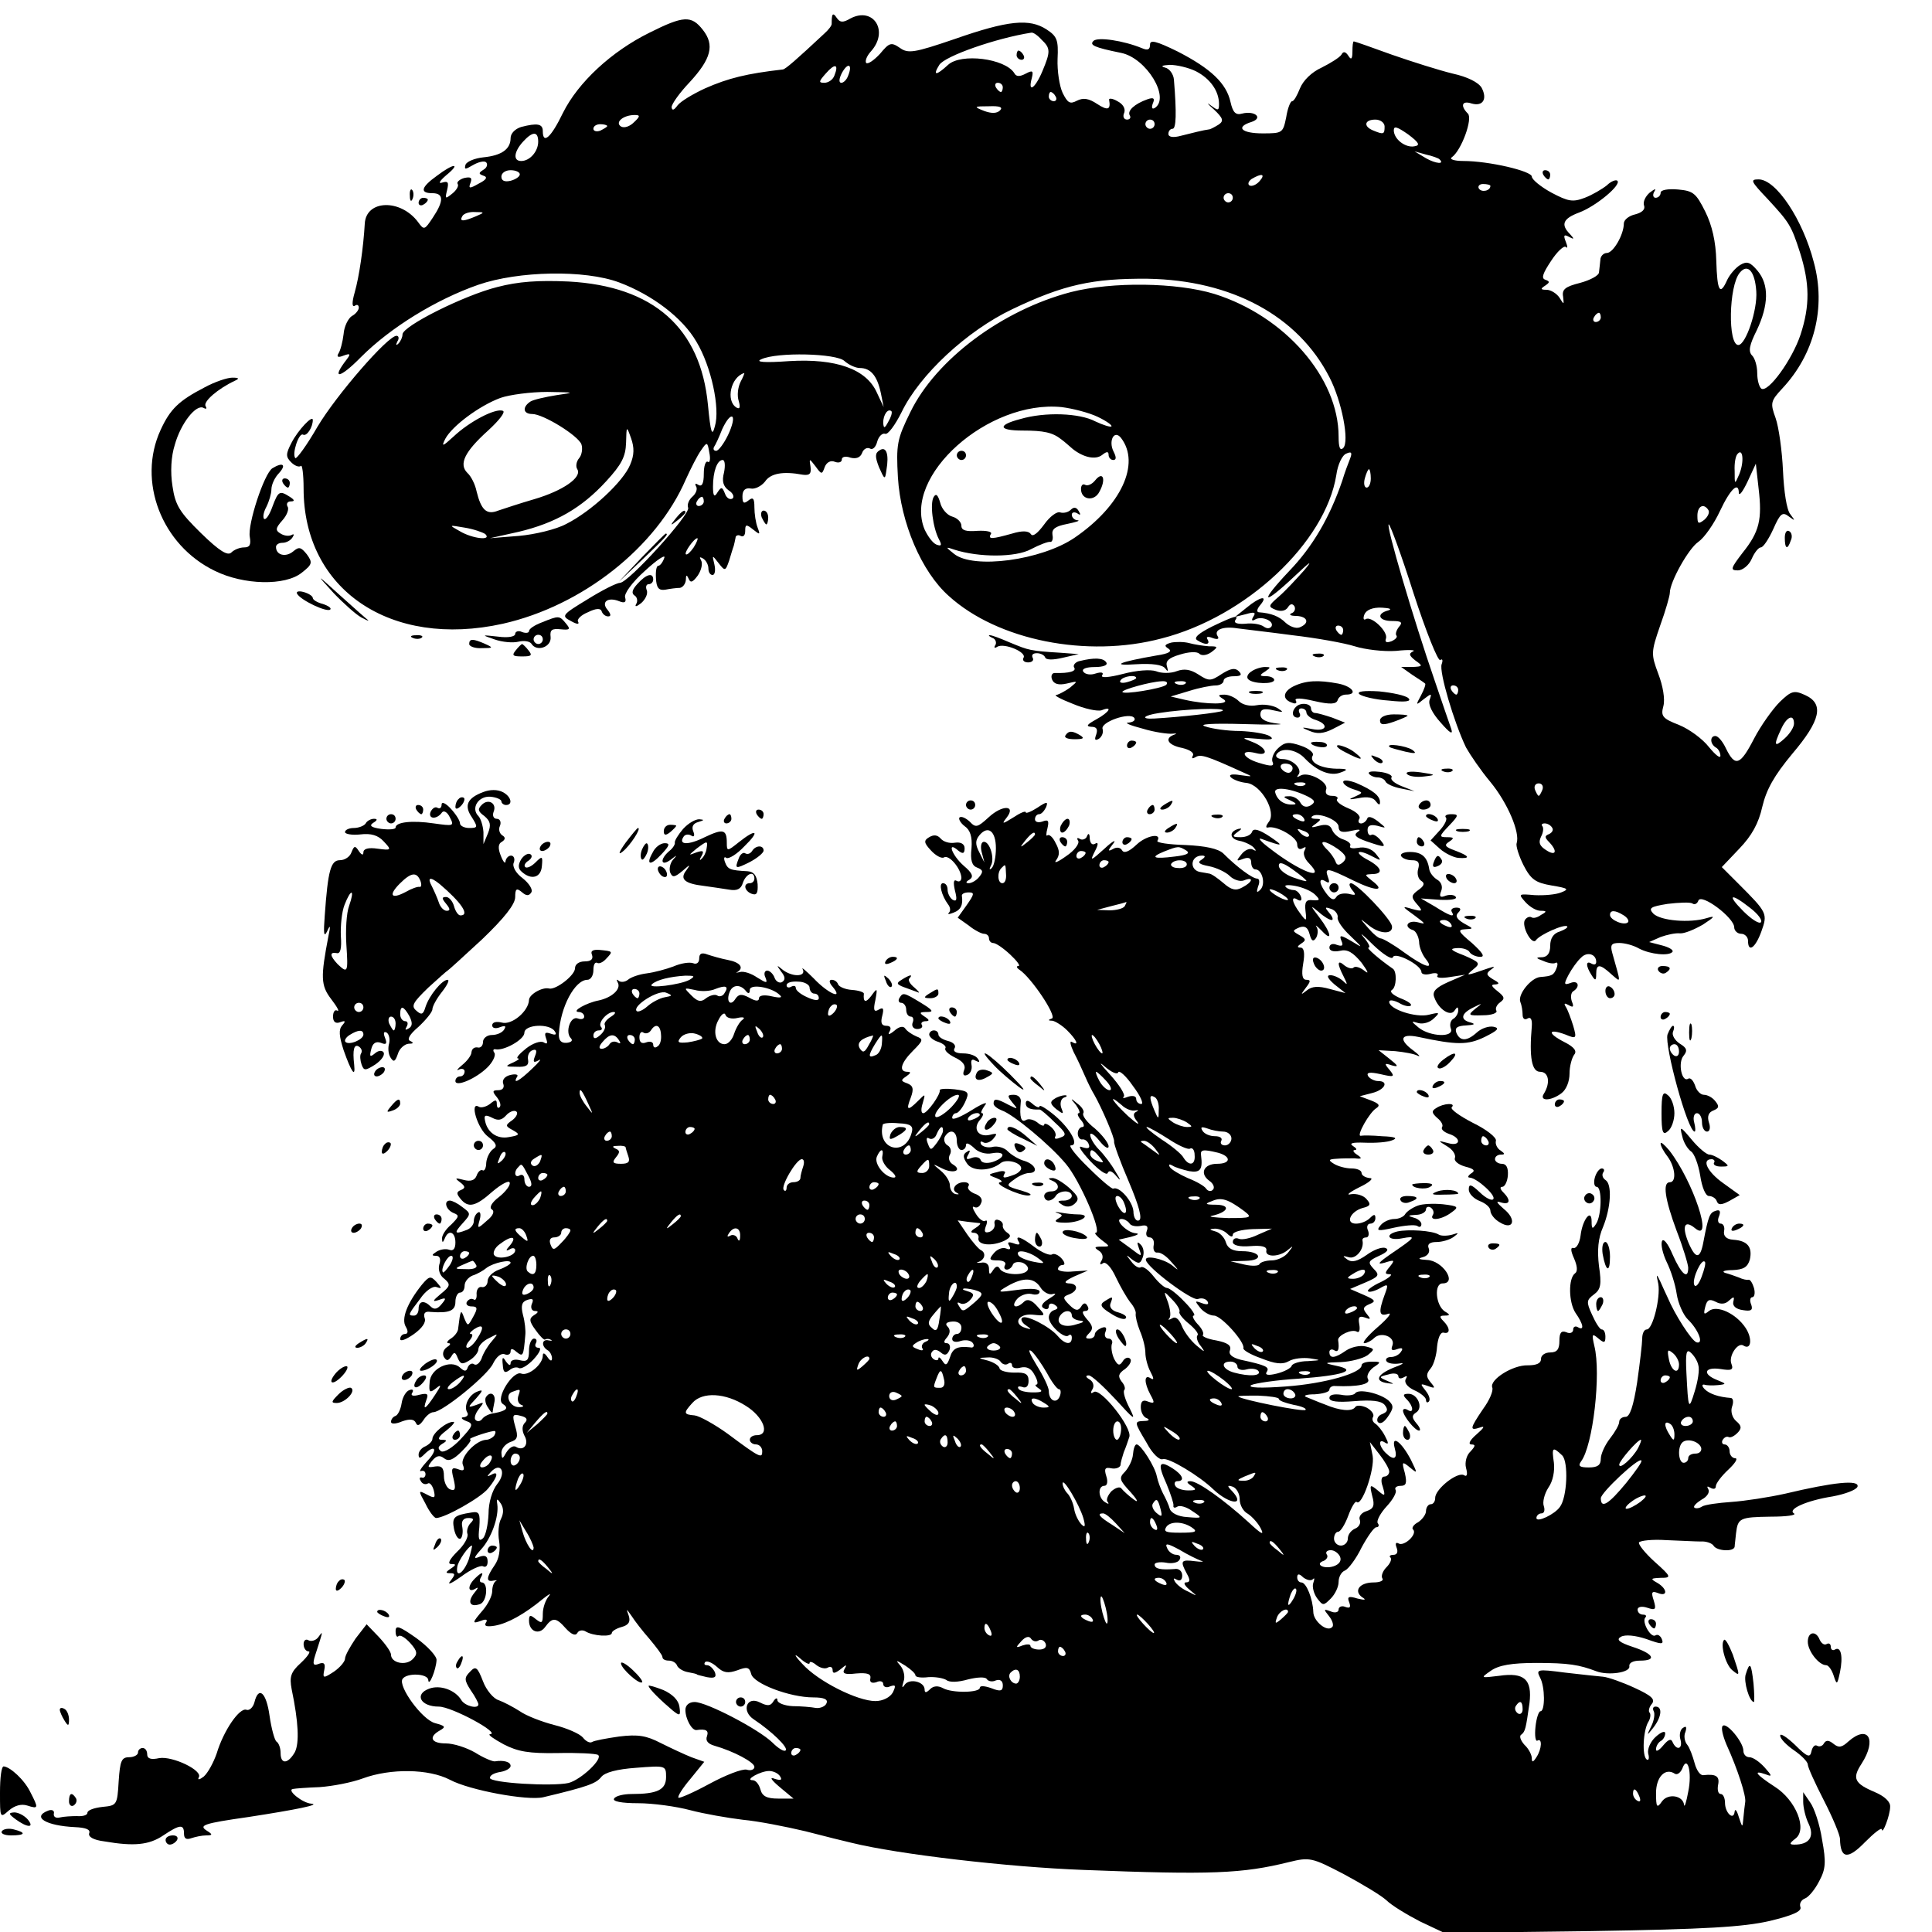<?xml version="1.0" standalone="no"?>
<!DOCTYPE svg PUBLIC "-//W3C//DTD SVG 20010904//EN"
 "http://www.w3.org/TR/2001/REC-SVG-20010904/DTD/svg10.dtd">
<svg version="1.0" xmlns="http://www.w3.org/2000/svg"
 width="420pt" height="420pt" viewBox="0 0 420 420"
 preserveAspectRatio="xMidYMid meet">
<g transform="translate(0,420) scale(0.1,-0.1)"
fill="#000000" stroke="none">
<path d="M1809 4165 c-1 -5 -1 -13 -1 -16 1 -4 -7 -14 -16 -22 -61 -57 -84
-77 -90 -78 -79 -9 -119 -19 -169 -41 -26 -12 -53 -28 -60 -37 -8 -11 -12 -12
-13 -4 0 7 18 32 39 54 47 51 55 81 29 114 -25 32 -42 31 -116 -6 -83 -41
-155 -108 -188 -174 -26 -54 -44 -70 -44 -40 0 16 -12 18 -47 9 -13 -4 -23
-14 -23 -24 0 -24 -19 -38 -59 -42 -19 -2 -36 -9 -39 -16 -3 -11 -1 -11 16 -1
12 7 25 10 29 6 4 -5 1 -12 -6 -16 -11 -7 -11 -9 0 -13 10 -3 6 -9 -10 -17
-21 -12 -23 -11 -18 2 4 11 0 13 -14 10 -10 -3 -17 -9 -14 -13 3 -4 -3 -14
-12 -21 -15 -12 -16 -12 -11 8 4 17 2 20 -11 16 -9 -3 -5 4 9 16 33 27 17 27
-20 -1 -35 -25 -38 -38 -10 -38 25 0 25 -17 1 -53 -18 -27 -19 -28 -32 -10
-38 51 -113 49 -116 -3 -3 -52 -12 -115 -22 -150 -6 -21 -6 -32 0 -29 5 4 9 2
9 -4 0 -5 -7 -14 -15 -18 -8 -5 -17 -23 -18 -39 -2 -17 -7 -36 -11 -42 -5 -8
-1 -10 11 -5 14 5 16 4 7 -8 -35 -45 -16 -43 31 5 64 64 163 125 255 157 87
30 231 33 306 5 72 -27 138 -77 168 -129 32 -53 52 -145 40 -184 -6 -23 -9
-15 -15 47 -16 167 -118 258 -303 268 -65 3 -109 0 -155 -12 -72 -18 -206 -85
-206 -103 0 -6 -4 -15 -9 -20 -5 -5 -6 -3 -2 5 4 6 3 12 -2 12 -19 0 -131
-129 -172 -198 -23 -40 -45 -70 -48 -68 -8 9 8 57 17 51 8 -4 21 16 21 32 0
12 -32 -22 -46 -49 -13 -25 -13 -31 -1 -43 8 -8 17 -11 21 -8 3 4 6 -19 6 -49
0 -220 189 -348 433 -294 173 39 334 166 398 314 11 24 25 52 33 63 13 19 14
19 18 -5 3 -14 1 -23 -3 -20 -5 3 -9 -9 -9 -26 0 -21 -4 -29 -12 -24 -6 4 -8
3 -5 -3 4 -6 0 -16 -8 -23 -7 -6 -12 -17 -9 -24 5 -14 -129 -162 -148 -163 -7
0 -39 -16 -71 -36 -56 -34 -57 -36 -36 -47 12 -7 19 -8 16 -2 -4 5 6 15 21 21
18 9 28 9 30 2 2 -6 8 -11 14 -11 7 0 6 5 -1 14 -15 17 0 29 25 19 12 -5 16
-2 13 8 -3 8 15 33 43 58 27 25 46 37 42 28 -3 -9 -9 -17 -13 -17 -4 0 -6 -12
-5 -27 1 -21 6 -27 20 -25 10 2 25 4 32 4 6 1 12 8 13 17 0 12 2 12 6 3 4 -10
9 -8 20 7 8 12 11 26 7 33 -4 7 -3 8 4 4 7 -4 12 -14 12 -22 0 -8 4 -14 9 -14
5 0 7 10 4 23 -5 21 -5 21 9 3 14 -18 15 -18 23 5 4 13 8 27 10 32 1 4 3 12 4
18 0 5 6 7 11 4 6 -3 10 1 10 11 0 14 2 15 17 3 15 -12 16 -12 10 4 -4 10 -7
30 -7 44 0 20 -3 23 -13 15 -10 -8 -13 -6 -13 9 0 13 6 19 18 17 9 -2 23 5 31
15 12 18 39 23 82 15 15 -2 19 2 17 17 -3 19 -3 19 11 1 13 -18 14 -18 20 -1
4 10 13 15 22 11 8 -3 15 -1 15 5 0 6 8 8 19 4 12 -3 21 0 25 10 3 9 11 13 17
10 6 -4 13 3 16 15 3 11 11 19 17 17 6 -3 22 19 36 47 39 81 142 177 241 224
111 53 174 67 294 66 183 -3 327 -81 395 -214 27 -52 44 -140 30 -154 -7 -7
-10 2 -10 25 0 128 -117 262 -270 310 -82 25 -222 27 -312 4 -149 -39 -293
-146 -349 -261 -29 -59 -31 -70 -27 -142 6 -98 51 -205 111 -258 106 -96 300
-135 462 -92 184 47 356 208 380 355 3 23 13 44 22 47 11 5 13 2 8 -11 -4 -10
-12 -31 -17 -48 -27 -79 -64 -143 -115 -196 -67 -71 -59 -78 12 -11 34 32 40
36 20 12 -17 -19 -41 -45 -55 -57 -23 -20 -24 -22 -6 -29 11 -4 21 -2 26 6 5
8 10 8 14 2 3 -6 0 -13 -6 -15 -7 -3 -3 -6 10 -6 25 -1 30 -16 7 -25 -8 -3
-21 2 -30 10 -14 14 -31 21 -59 23 -5 1 -3 8 4 16 18 22 -1 18 -30 -6 l-25
-20 24 6 c17 5 22 4 16 -5 -5 -8 -4 -11 3 -7 14 9 43 -3 36 -15 -4 -5 -10 -5
-17 0 -7 5 -24 8 -40 6 -15 -1 -25 1 -22 7 9 13 0 11 -50 -13 -30 -15 -41 -25
-32 -30 17 -11 29 -10 22 2 -4 6 1 7 11 3 11 -4 15 -2 11 4 -9 14 12 22 43 17
14 -2 68 -8 120 -15 52 -6 113 -17 135 -24 22 -7 63 -12 90 -10 28 3 44 2 37
-1 -10 -5 -9 -9 5 -20 17 -12 16 -13 -7 -14 l-24 0 24 -17 c14 -9 26 -17 28
-19 2 -1 -2 -13 -9 -26 -12 -22 -11 -22 6 -8 17 13 18 13 13 -1 -4 -10 5 -29
24 -50 20 -23 27 -27 23 -14 -4 11 -20 58 -36 105 -46 133 -107 340 -100 340
3 0 28 -68 54 -150 27 -83 53 -148 58 -145 5 4 6 -1 3 -9 -6 -16 27 -127 53
-181 9 -16 32 -50 53 -75 37 -45 65 -110 57 -133 -2 -6 5 -28 15 -48 16 -31
26 -38 61 -44 36 -6 39 -8 21 -15 -12 -5 -38 -7 -58 -6 -35 3 -36 3 -20 -15
10 -11 24 -19 33 -19 14 0 14 -2 1 -9 -8 -6 -17 -8 -21 -5 -4 2 -10 0 -14 -6
-8 -13 15 -56 24 -44 8 12 62 36 68 30 2 -2 -5 -7 -16 -11 -14 -4 -21 -15 -21
-31 0 -16 -6 -24 -17 -25 -15 0 -15 -2 2 -8 11 -5 23 -7 27 -4 4 2 5 -3 2 -11
-6 -16 -10 -18 -36 -20 -20 -2 -49 -38 -43 -54 3 -7 5 -20 5 -28 0 -9 5 -12
11 -8 7 4 10 -3 9 -17 -6 -68 0 -99 18 -99 19 0 23 -24 8 -48 -10 -16 15 -16
38 1 11 8 18 26 18 43 0 16 5 34 10 41 7 8 0 17 -22 28 -37 19 -35 30 3 16 24
-10 25 -9 17 19 -5 16 -12 35 -16 41 -5 8 -3 9 6 4 10 -6 12 -4 7 8 -3 9 -2
19 3 22 16 10 11 25 -6 18 -14 -5 -15 -3 -4 18 7 13 19 30 27 37 13 14 33 8
33 -9 0 -6 -4 -7 -10 -4 -13 8 -13 -5 0 -25 8 -13 10 -12 10 3 0 22 8 22 33
-1 22 -19 21 -22 2 46 -5 18 -2 22 15 22 12 0 31 -5 43 -12 25 -13 66 -17 73
-7 2 4 -8 10 -24 14 l-27 7 25 11 c14 5 32 9 42 8 9 -1 31 8 50 19 26 17 28
20 8 14 -36 -11 -100 -6 -116 10 -11 12 -6 15 31 21 25 3 49 4 54 1 5 -4 11 0
13 6 6 17 78 -37 78 -58 0 -7 7 -14 15 -14 8 0 15 -7 15 -15 0 -27 16 -16 29
20 14 39 13 41 -50 104 l-36 36 38 40 c27 28 42 55 50 91 9 38 26 68 65 115
62 73 70 109 28 128 -24 11 -30 9 -55 -15 -15 -15 -41 -51 -56 -80 -30 -58
-41 -62 -61 -21 -7 15 -17 27 -23 27 -12 0 -12 -17 1 -25 6 -3 10 -12 10 -18
0 -7 -11 2 -25 19 -14 18 -43 39 -65 48 -36 14 -40 19 -34 41 4 15 -1 44 -11
70 -16 43 -16 47 4 105 12 33 21 65 21 71 0 24 41 97 62 111 13 9 34 39 47 67
23 49 41 65 41 39 1 -7 9 4 19 25 l18 39 6 -54 c8 -67 2 -94 -35 -140 -26 -34
-27 -38 -10 -38 10 0 24 11 30 25 6 14 15 25 20 25 5 0 17 18 27 40 15 34 20
38 34 27 14 -10 14 -10 3 5 -8 9 -14 50 -16 95 -2 43 -9 94 -16 114 -12 33
-11 37 15 65 69 74 95 175 68 274 -24 93 -82 180 -120 180 -19 0 -17 -4 20
-43 47 -51 51 -57 70 -116 21 -67 22 -115 1 -179 -18 -54 -70 -126 -85 -117
-5 4 -9 19 -9 34 0 15 -5 32 -11 38 -9 9 -6 23 10 55 26 55 27 99 2 129 -16
19 -23 22 -38 13 -10 -6 -22 -20 -28 -32 -16 -36 -22 -26 -24 41 -1 41 -9 77
-24 107 -20 40 -26 45 -59 48 -22 2 -38 -1 -38 -7 0 -6 -5 -11 -11 -11 -5 0
-7 6 -3 13 5 8 2 7 -10 -2 -9 -8 -15 -20 -12 -28 3 -8 -4 -15 -19 -19 -14 -3
-25 -12 -25 -20 0 -24 -23 -64 -37 -64 -7 0 -14 -7 -14 -15 -1 -8 -2 -20 -3
-27 0 -7 -19 -17 -41 -23 -32 -8 -40 -14 -37 -30 2 -18 2 -18 -8 -2 -6 9 -19
17 -28 17 -13 0 -14 2 -3 9 10 7 11 9 0 13 -9 3 -5 14 13 41 13 20 28 34 32
30 4 -4 4 1 0 11 -6 15 -4 17 7 11 11 -6 12 -5 2 6 -21 21 -15 34 20 47 37 14
92 60 83 69 -3 3 -14 -1 -23 -10 -10 -8 -32 -21 -48 -27 -26 -10 -36 -8 -72
11 -24 13 -43 29 -43 35 0 12 -93 34 -149 34 -20 0 -31 4 -25 8 21 15 46 84
35 95 -17 17 -13 29 8 22 24 -7 35 9 22 34 -7 12 -31 24 -63 31 -29 7 -89 26
-132 41 -44 16 -81 29 -83 29 -2 0 -3 -10 -3 -22 0 -17 -3 -19 -9 -9 -6 9 -11
10 -15 2 -4 -6 -23 -18 -43 -28 -22 -10 -40 -28 -47 -45 -6 -15 -13 -28 -17
-28 -4 0 -10 -16 -13 -35 -7 -34 -8 -35 -51 -35 -47 0 -60 14 -24 25 26 9 6
25 -21 18 -14 -4 -20 3 -25 25 -9 41 -43 73 -115 110 -47 23 -60 26 -60 15 0
-11 -5 -13 -17 -8 -41 17 -97 25 -106 16 -9 -9 1 -14 60 -26 55 -11 108 -98
73 -120 -6 -3 -7 1 -4 10 5 11 2 14 -12 9 -28 -10 -44 -25 -38 -35 3 -5 0 -9
-6 -9 -7 0 -10 7 -6 15 3 9 -3 19 -15 25 -10 6 -19 7 -18 3 4 -22 -3 -24 -26
-9 -18 12 -30 14 -44 7 -15 -8 -20 -5 -31 17 -7 15 -12 48 -11 74 2 41 -1 49
-24 64 -37 24 -83 20 -200 -21 -88 -30 -101 -32 -119 -19 -19 13 -23 11 -43
-13 -13 -14 -26 -23 -30 -20 -3 4 1 15 10 25 40 44 6 98 -44 72 -17 -10 -23
-9 -30 1 -5 8 -9 10 -10 4z m455 -51 c20 -19 20 -26 2 -69 -16 -38 -32 -48
-23 -15 4 16 2 18 -13 10 -13 -7 -21 -7 -25 1 -20 32 -116 44 -144 18 -26 -24
-34 -24 -19 0 12 19 123 58 200 70 4 1 14 -6 22 -15z m-450 -78 c-3 -9 -13
-16 -22 -16 -13 0 -12 3 3 20 20 23 29 21 19 -4z m30 0 c-3 -9 -10 -16 -15
-16 -6 0 -5 9 1 21 13 24 24 20 14 -5z m756 9 c31 -16 50 -43 50 -71 0 -15 -2
-15 -18 -3 -10 8 -7 3 7 -9 20 -19 22 -25 10 -33 -8 -5 -16 -9 -19 -10 -15 -2
-38 -8 -62 -14 -18 -5 -28 -3 -28 4 0 6 4 11 9 11 8 0 9 34 3 107 -1 12 -10
24 -19 26 -11 3 -7 5 10 6 15 0 41 -6 57 -14z m-420 -35 c0 -5 -2 -10 -4 -10
-3 0 -8 5 -11 10 -3 6 -1 10 4 10 6 0 11 -4 11 -10z m115 -20 c3 -5 1 -10 -4
-10 -6 0 -11 5 -11 10 0 6 2 10 4 10 3 0 8 -4 11 -10z m-121 -30 c-7 -7 -19
-7 -35 -1 -23 9 -22 10 11 10 23 1 31 -2 24 -9z m-796 -26 c-9 -9 -21 -13 -28
-9 -14 9 5 25 30 25 12 0 12 -3 -2 -16z m1132 -4 c0 -5 -4 -10 -10 -10 -5 0
-10 5 -10 10 0 6 5 10 10 10 6 0 10 -4 10 -10z m500 -5 c0 -17 -2 -18 -24 -9
-23 9 -20 24 4 24 11 0 20 -7 20 -15z m-1690 1 c0 -2 -7 -6 -15 -10 -8 -3 -15
-1 -15 4 0 6 7 10 15 10 8 0 15 -2 15 -4z m1755 -44 c-19 -4 -45 15 -45 35 0
10 8 7 31 -9 24 -18 27 -24 14 -26z m-1905 10 c0 -21 -18 -42 -37 -42 -18 0
-16 20 4 42 21 23 33 23 33 0z m1959 -38 c13 -12 -8 -10 -29 2 l-25 15 25 -7
c14 -3 27 -8 29 -10z m-1999 -33 c0 -5 -9 -11 -20 -14 -13 -3 -20 0 -20 9 0 8
9 14 20 14 11 0 20 -4 20 -9z m1608 -15 c-7 -8 -17 -12 -22 -9 -4 3 -2 9 5 14
22 13 31 11 17 -5z m502 -10 c0 -11 -19 -15 -25 -6 -3 5 1 10 9 10 9 0 16 -2
16 -4z m-560 -26 c0 -5 -4 -10 -10 -10 -5 0 -10 5 -10 10 0 6 5 10 10 10 6 0
10 -4 10 -10z m-1645 -40 c-28 -12 -37 -12 -30 0 3 6 16 10 28 9 21 0 21 -1 2
-9z m2783 -163 c3 -41 -23 -117 -39 -117 -23 0 -21 128 3 157 17 21 33 4 36
-40z m-338 -57 c0 -5 -5 -10 -11 -10 -5 0 -7 5 -4 10 3 6 8 10 11 10 2 0 4 -4
4 -10z m-1644 -95 c9 -8 24 -15 33 -15 24 0 38 -17 46 -55 l6 -30 -15 32 c-23
51 -89 74 -190 68 -55 -4 -75 -2 -61 4 34 16 164 13 181 -4z m-226 -45 c-6
-12 -8 -30 -4 -42 4 -14 2 -18 -5 -14 -24 15 -12 67 17 75 1 1 -2 -8 -8 -19z
m-400 -29 c-25 -4 -51 -10 -57 -14 -18 -12 -16 -27 4 -27 24 0 100 -47 107
-66 3 -9 1 -23 -5 -30 -6 -7 -8 -18 -4 -24 11 -18 -32 -47 -93 -65 -31 -9 -67
-21 -79 -25 -25 -10 -37 1 -47 42 -3 15 -12 33 -20 40 -19 19 -6 46 45 92 24
22 39 41 32 43 -16 6 -72 -23 -107 -56 -24 -22 -27 -23 -18 -5 15 28 74 72
120 89 20 7 66 13 102 13 60 -1 62 -1 20 -7z m1176 -47 c19 -9 33 -19 30 -21
-2 -2 -18 3 -35 11 -34 18 -109 21 -163 5 -50 -13 -48 -25 5 -25 46 0 65 -4
84 -19 7 -5 18 -15 25 -21 24 -19 50 -24 64 -13 10 8 14 8 14 0 0 -6 5 -11 10
-11 7 0 7 6 1 18 -12 23 1 49 16 30 43 -56 0 -148 -101 -217 -72 -49 -220 -69
-262 -35 -19 15 -19 16 1 9 53 -17 133 -17 166 1 19 10 38 17 42 16 4 -1 7 6
5 15 -2 13 6 19 32 24 19 4 29 7 23 8 -7 0 -13 6 -13 12 0 5 5 7 12 3 7 -5 8
-3 3 5 -5 9 -11 9 -17 3 -6 -6 -16 -8 -23 -6 -7 3 -23 -9 -35 -26 -14 -19 -25
-28 -29 -21 -5 7 -18 8 -41 1 -43 -12 -53 -13 -46 -1 4 5 -9 8 -29 7 -25 -2
-35 1 -35 11 0 8 -9 17 -20 20 -11 3 -23 17 -26 30 -5 17 -9 21 -14 13 -9 -14
-2 -67 11 -92 7 -13 6 -16 -5 -12 -8 3 -19 18 -26 33 -48 116 138 282 298 266
24 -3 59 -12 78 -21z m-455 -11 c-8 -15 -10 -15 -11 -2 0 17 10 32 18 25 2 -3
-1 -13 -7 -23z m-348 -28 c-9 -19 -21 -35 -26 -35 -5 0 -7 3 -5 8 3 4 11 21
18 39 8 17 17 30 22 27 4 -3 0 -20 -9 -39z m-213 -65 c-15 -37 -85 -102 -139
-129 -22 -12 -69 -23 -103 -26 l-63 -5 63 14 c79 19 136 51 190 110 33 36 42
53 43 83 1 38 1 38 11 10 7 -20 7 -36 -2 -57z m2411 -21 c-10 -23 -10 -23 -10
7 -1 17 2 34 7 38 11 12 14 -18 3 -45z m-2207 4 c-5 -19 -2 -30 10 -39 10 -6
13 -15 8 -18 -6 -3 -13 2 -16 11 -6 15 -8 15 -16 3 -7 -12 -10 -9 -10 12 0 33
9 58 21 58 5 0 6 -12 3 -27z m1406 -13 c0 -11 -4 -20 -9 -20 -5 0 -7 9 -4 20
3 11 7 20 9 20 2 0 4 -9 4 -20z m-1450 -50 c0 -5 -5 -10 -11 -10 -5 0 -7 5 -4
10 3 6 8 10 11 10 2 0 4 -4 4 -10z m2184 -19 c3 -5 -1 -14 -9 -21 -13 -10 -15
-9 -15 9 0 21 14 28 24 12z m-2659 -52 c15 -15 -28 -10 -55 6 -25 14 -25 14
10 8 19 -3 39 -10 45 -14z m453 -29 c-7 -10 -14 -17 -17 -15 -4 4 18 35 25 35
2 0 -1 -9 -8 -20z m1510 -137 c-27 -7 -21 -23 8 -23 21 0 24 -3 15 -13 -6 -8
-8 -16 -5 -19 2 -3 -2 -8 -11 -12 -11 -4 -15 -2 -12 6 5 15 -32 50 -44 42 -5
-3 -6 2 -3 10 4 10 18 16 38 15 17 -1 23 -3 14 -6z m-98 -43 c0 -5 -2 -10 -4
-10 -3 0 -8 5 -11 10 -3 6 -1 10 4 10 6 0 11 -4 11 -10z m250 -130 c0 -5 -2
-10 -4 -10 -3 0 -8 5 -11 10 -3 6 -1 10 4 10 6 0 11 -4 11 -10z m730 -73 c0
-8 -9 -22 -20 -32 -23 -21 -25 -16 -8 20 12 27 28 34 28 12z m-547 -144 c-3
-7 -6 -13 -8 -13 -2 0 -5 6 -8 13 -3 8 1 14 8 14 7 0 11 -6 8 -14z m21 -82 c4
-5 0 -11 -6 -14 -10 -4 -11 -7 0 -18 19 -20 14 -31 -7 -17 -14 9 -17 16 -11
29 5 9 6 19 3 23 -3 3 -1 6 5 6 6 0 13 -4 16 -9z m431 -175 c17 -13 27 -27 23
-31 -4 -4 -21 7 -38 24 -37 37 -28 41 15 7z m-275 -16 c8 -5 12 -12 9 -15 -8
-8 -39 5 -39 16 0 11 11 11 30 -1z"/>
<path d="M2210 4080 c0 -5 5 -10 11 -10 5 0 7 5 4 10 -3 6 -8 10 -11 10 -2 0
-4 -4 -4 -10z"/>
<path d="M2080 3210 c0 -5 5 -10 10 -10 6 0 10 5 10 10 0 6 -4 10 -10 10 -5 0
-10 -4 -10 -10z"/>
<path d="M2381 3156 c-7 -9 -17 -13 -22 -10 -5 3 -9 -1 -9 -9 0 -24 29 -28 40
-6 15 27 8 46 -9 25z"/>
<path d="M3355 3820 c3 -5 8 -10 11 -10 2 0 4 5 4 10 0 6 -5 10 -11 10 -5 0
-7 -4 -4 -10z"/>
<path d="M891 3774 c0 -11 3 -14 6 -6 3 7 2 16 -1 19 -3 4 -6 -2 -5 -13z"/>
<path d="M910 3759 c0 -5 5 -7 10 -4 6 3 10 8 10 11 0 2 -4 4 -10 4 -5 0 -10
-5 -10 -11z"/>
<path d="M445 3358 c-56 -29 -75 -47 -96 -93 -51 -111 2 -250 118 -306 63 -31
153 -33 189 -4 23 18 24 22 11 40 -13 16 -17 17 -30 6 -16 -13 -37 -8 -37 10
0 5 6 9 14 9 8 0 18 5 22 12 4 6 3 8 -2 5 -6 -3 -16 -2 -24 3 -12 7 -11 12 4
29 10 11 15 25 11 30 -3 6 0 11 7 11 9 0 9 3 -2 10 -22 14 -25 13 -38 -22 -6
-17 -14 -29 -18 -26 -3 4 -1 15 5 26 6 12 11 29 11 38 0 10 7 26 17 36 16 18
8 24 -15 10 -18 -12 -54 -122 -49 -149 3 -17 0 -23 -12 -23 -10 0 -22 -5 -28
-11 -8 -8 -26 3 -66 42 -47 46 -56 61 -62 102 -5 31 -3 65 5 90 13 47 47 90
63 80 6 -3 7 -1 4 4 -6 10 27 38 63 55 11 5 10 7 -5 7 -11 0 -38 -9 -60 -21z"/>
<path d="M1912 3221 c-10 -6 -10 -14 -1 -37 12 -27 13 -28 16 -6 6 34 0 53
-15 43z"/>
<path d="M615 3150 c3 -5 8 -10 11 -10 2 0 4 5 4 10 0 6 -5 10 -11 10 -5 0 -7
-4 -4 -10z"/>
<path d="M1469 3073 c-13 -16 -12 -17 4 -4 9 7 17 15 17 17 0 8 -8 3 -21 -13z"/>
<path d="M1656 3075 c4 -8 8 -15 10 -15 2 0 4 7 4 15 0 8 -4 15 -10 15 -5 0
-7 -7 -4 -15z"/>
<path d="M3880 3031 c0 -25 6 -27 13 -6 4 8 2 17 -3 20 -6 4 -10 -3 -10 -14z"/>
<path d="M1395 2988 l-50 -53 53 50 c48 46 57 55 49 55 -1 0 -25 -24 -52 -52z"/>
<path d="M725 2911 c22 -23 49 -47 60 -53 11 -6 18 -9 15 -6 -3 2 -30 26 -60
53 -54 49 -54 49 -15 6z"/>
<path d="M1386 2931 c-12 -13 -14 -21 -6 -26 5 -3 7 -12 3 -18 -4 -7 1 -6 11
2 9 8 15 20 12 28 -3 7 -1 13 4 13 6 0 10 5 10 10 0 16 -15 12 -34 -9z"/>
<path d="M646 2909 c8 -14 65 -41 72 -34 3 3 -4 8 -16 12 -12 3 -22 9 -22 13
0 4 -9 10 -20 13 -11 3 -17 1 -14 -4z"/>
<path d="M1178 2847 c-16 -6 -28 -14 -28 -19 0 -4 -7 -5 -15 -2 -8 4 -15 1
-15 -4 0 -6 -15 -9 -37 -6 -37 4 -37 4 -8 -6 17 -6 40 -8 52 -5 12 3 24 1 28
-4 11 -19 44 -8 42 14 -2 16 3 19 22 17 20 -2 22 0 11 13 -14 17 -15 17 -52 2z
m2 -37 c0 -5 -4 -10 -10 -10 -5 0 -10 5 -10 10 0 6 5 10 10 10 6 0 10 -4 10
-10z"/>
<path d="M898 2813 c7 -3 16 -2 19 1 4 3 -2 6 -13 5 -11 0 -14 -3 -6 -6z"/>
<path d="M2158 2813 c6 -2 9 -10 6 -15 -4 -6 -2 -8 4 -4 15 9 65 -12 57 -24
-3 -5 1 -10 10 -10 9 0 13 5 10 10 -3 6 0 10 9 10 8 0 16 -4 18 -9 2 -6 17 -6
38 -1 l35 8 -40 3 c-65 4 -68 5 -109 22 -21 9 -41 17 -45 16 -3 0 0 -3 7 -6z"/>
<path d="M1020 2800 c0 -5 12 -10 28 -9 24 0 25 1 7 9 -27 12 -35 12 -35 0z"/>
<path d="M2546 2803 c-14 -4 -16 -7 -6 -13 9 -6 1 -11 -26 -15 -81 -14 -102
-23 -44 -19 35 2 57 -1 63 -9 6 -8 7 -7 4 4 -4 12 4 19 28 26 19 6 37 7 42 2
5 -5 16 -4 26 3 16 12 15 13 -5 13 -13 1 -32 4 -43 7 -11 3 -29 3 -39 1z"/>
<path d="M1121 2786 c-9 -11 -6 -13 14 -13 20 0 23 2 14 13 -6 8 -13 14 -14
14 -1 0 -8 -6 -14 -14z"/>
<path d="M2858 2773 c7 -3 16 -2 19 1 4 3 -2 6 -13 5 -11 0 -14 -3 -6 -6z"/>
<path d="M2347 2763 c-9 -2 -15 -9 -12 -14 6 -8 -10 -13 -42 -12 -6 0 -9 -6
-6 -14 4 -10 14 -13 32 -9 25 6 25 6 7 -9 -11 -8 -25 -15 -30 -16 -6 0 10 -9
36 -19 26 -11 54 -17 63 -14 25 10 17 -4 -12 -20 -20 -11 -23 -15 -11 -16 12
0 15 -5 11 -17 -4 -11 -3 -14 6 -9 7 5 10 14 8 21 -6 15 60 38 69 24 3 -5 -3
-9 -13 -10 -10 0 4 -6 31 -13 26 -8 56 -12 65 -11 9 1 10 0 4 -2 -23 -8 -14
-23 17 -29 17 -4 27 -11 23 -17 -3 -6 -1 -7 6 -3 11 7 24 3 101 -32 25 -11 25
-11 -4 -7 -18 3 -26 1 -20 -5 5 -5 21 -11 34 -12 32 -4 66 -64 48 -85 -6 -8
-7 -13 -2 -12 19 5 64 -21 64 -36 0 -10 5 -13 12 -9 7 4 8 3 4 -5 -4 -6 0 -18
9 -27 41 -42 -20 -19 -85 32 -19 14 -27 24 -17 20 47 -17 49 -16 18 5 -24 16
-36 19 -39 11 -2 -7 -13 -12 -25 -12 -18 0 -19 2 -7 11 10 7 11 9 2 7 -21 -6
-19 -22 3 -26 11 -2 25 -9 30 -14 7 -8 6 -9 -1 -5 -7 4 -18 -1 -25 -10 -12
-15 -12 -16 4 -10 11 4 17 2 17 -8 0 -8 4 -15 9 -15 15 0 23 -32 11 -44 -8 -8
-9 -6 -5 7 4 9 3 17 -2 17 -10 0 -43 24 -74 55 -11 10 -38 16 -82 18 -36 1
-63 5 -61 9 11 18 -24 12 -45 -8 -17 -16 -28 -20 -32 -12 -4 6 -12 7 -20 2
-11 -6 -11 -3 1 12 8 10 -1 6 -19 -11 -30 -27 -32 -28 -21 -6 8 15 8 21 1 17
-6 -4 -11 0 -12 11 0 11 -3 13 -6 5 -2 -6 -10 -9 -15 -6 -6 4 -8 2 -4 -4 3 -6
-8 -21 -26 -33 -18 -13 -28 -17 -22 -9 8 11 8 21 -1 37 -6 13 -14 20 -18 17
-3 -3 -3 4 0 15 4 17 2 20 -11 15 -9 -3 -16 -1 -16 5 0 6 4 11 9 11 5 0 11 7
15 15 5 13 2 13 -19 -1 -14 -9 -25 -13 -25 -10 0 4 -12 -1 -27 -11 -24 -15
-26 -15 -15 -1 22 28 -9 29 -39 1 -24 -22 -28 -23 -41 -9 -9 8 -18 12 -22 9
-3 -3 2 -12 11 -19 12 -8 17 -23 15 -48 -3 -26 1 -38 12 -42 13 -5 14 -9 5
-20 -6 -8 -17 -14 -23 -14 -7 0 -7 3 2 8 9 6 6 14 -13 30 -26 23 -37 55 -12
33 10 -8 14 -7 14 5 0 9 -8 14 -21 12 -12 -2 -25 2 -31 9 -7 8 -15 9 -25 3
-12 -7 -12 -12 4 -29 10 -11 23 -18 28 -15 11 7 37 -24 38 -44 0 -7 -5 -10
-10 -7 -7 4 -8 -3 -4 -21 5 -19 4 -25 -5 -20 -6 4 -11 14 -11 22 0 8 -4 14
-10 14 -10 0 -3 -27 11 -46 5 -6 6 -14 2 -18 -4 -4 0 -4 10 0 16 6 21 17 18
37 0 4 6 7 15 7 13 0 12 -4 -4 -27 l-20 -28 24 -17 c12 -10 28 -18 33 -18 6 0
11 -4 11 -10 0 -5 4 -10 9 -10 6 0 22 -11 37 -25 15 -14 23 -25 18 -25 -5 0
-4 -4 2 -8 26 -17 82 -101 71 -106 -9 -3 -9 -5 1 -5 6 -1 21 -10 32 -21 21
-21 27 -35 10 -25 -5 3 -3 -7 4 -22 8 -15 19 -39 25 -53 6 -14 15 -32 20 -40
16 -28 45 -95 43 -102 -1 -4 13 -43 32 -87 22 -52 30 -81 22 -84 -6 -3 -12 6
-12 20 -2 22 -31 55 -44 49 -3 -1 -27 19 -54 46 -27 26 -44 48 -38 48 19 0 -1
36 -35 65 -18 15 -33 24 -33 20 0 -4 -7 -2 -15 5 -10 9 -15 9 -15 1 0 -9 9
-14 30 -13 3 0 18 -13 33 -28 25 -23 27 -28 12 -33 -9 -4 -14 -3 -11 2 3 5 -1
14 -9 21 -8 7 -15 9 -15 5 0 -4 -7 -2 -15 5 -8 6 -19 9 -25 5 -10 -6 -14 6
-11 38 2 10 -5 17 -15 17 -14 0 -15 -2 -3 -17 13 -15 12 -15 -8 -5 -26 14 -33
15 -33 3 0 -5 8 -11 18 -15 24 -8 104 -74 139 -116 30 -35 80 -150 65 -150 -4
0 2 -7 12 -15 20 -15 20 -15 0 -15 -15 0 -16 -2 -5 -9 8 -5 10 -14 6 -21 -5
-8 -4 -11 3 -6 6 4 18 -9 28 -31 10 -21 24 -45 31 -54 8 -9 13 -20 12 -25 -1
-5 3 -22 9 -37 7 -16 12 -37 12 -48 0 -11 5 -30 11 -41 8 -15 8 -19 0 -14 -14
9 -14 -10 0 -36 10 -18 9 -20 -5 -15 -11 5 -16 1 -16 -12 0 -11 6 -22 13 -24
7 -3 5 -6 -5 -6 -23 -1 -23 -1 5 -48 12 -23 28 -38 35 -35 12 4 79 -36 110
-66 35 -33 71 -36 40 -3 -11 11 -10 13 2 9 8 -3 15 -15 15 -27 0 -13 8 -27 18
-32 9 -6 22 -20 28 -32 8 -16 1 -12 -27 14 -54 49 -110 89 -126 89 -9 0 -9 -3
2 -10 12 -8 11 -10 -7 -10 -12 0 -25 4 -28 10 -3 5 -1 10 4 10 18 0 12 14 -10
28 -30 19 -33 10 -13 -34 9 -22 16 -43 15 -47 -1 -5 3 -6 9 -2 5 3 20 -1 32
-10 23 -15 23 -16 -11 -13 -20 1 -35 9 -38 18 -2 8 -9 23 -15 34 -5 10 -11 26
-13 36 -4 22 -35 70 -44 70 -4 0 -7 -10 -8 -22 -1 -12 -9 -28 -17 -37 -14 -14
-13 -18 12 -45 15 -17 18 -24 7 -16 -11 8 -23 19 -27 24 -3 5 -13 2 -22 -6 -8
-9 -12 -19 -8 -23 4 -5 1 -5 -5 -1 -16 9 -17 36 -2 36 6 0 8 9 4 21 -5 16 -3
20 11 17 10 -2 19 2 20 7 0 6 4 18 7 28 4 9 9 24 12 33 7 20 -62 107 -77 98
-7 -5 -8 -2 -3 6 4 7 2 16 -6 21 -9 5 -10 9 -2 9 6 0 32 -24 59 -53 40 -44 44
-47 30 -19 -10 19 -15 36 -12 40 3 3 1 11 -6 19 -8 11 -7 17 8 27 10 8 15 18
11 22 -4 5 -12 2 -16 -5 -7 -11 -11 -10 -19 5 -5 11 -7 25 -5 32 3 6 -1 12 -7
12 -7 0 -10 7 -7 14 4 10 1 13 -9 9 -7 -3 -14 -9 -14 -14 0 -5 -5 -9 -12 -9
-9 0 -9 3 0 12 9 9 8 16 -5 30 -10 12 -12 18 -4 18 7 0 9 5 5 11 -4 8 -9 7
-14 -2 -6 -9 -12 -9 -25 4 -15 15 -15 18 -1 23 21 8 20 24 -1 24 -12 1 -7 6
12 15 l30 13 -32 -2 c-18 -2 -33 1 -33 5 0 5 5 9 10 9 6 0 5 6 -2 14 -7 8 -17
12 -21 9 -5 -3 -22 4 -38 16 -30 23 -44 27 -34 11 4 -6 -1 -7 -11 -3 -12 4
-15 3 -10 -5 4 -7 2 -10 -7 -6 -8 3 -20 -2 -27 -11 -11 -13 -9 -15 9 -15 12 0
19 -4 16 -10 -3 -5 -2 -10 4 -10 5 0 11 5 13 11 2 5 11 7 21 4 9 -4 14 -11 11
-16 -7 -13 -51 -11 -60 2 -4 8 -9 7 -15 -2 -7 -11 -9 -11 -9 3 0 10 -7 15 -17
13 -10 -1 -12 0 -5 2 13 5 16 19 5 25 -5 2 -18 17 -30 34 l-21 31 21 -3 c12
-1 24 -3 27 -3 3 -1 -2 -6 -10 -11 -10 -6 -11 -10 -3 -10 7 0 12 -6 10 -12 -2
-15 30 -18 57 -5 13 7 15 11 6 17 -6 4 -11 11 -10 16 1 5 -3 10 -10 12 -6 2
-9 -2 -8 -8 2 -7 -3 -15 -11 -18 -10 -3 -12 0 -8 12 4 9 3 15 -1 12 -4 -3 -14
4 -21 16 -7 11 -8 17 -3 14 6 -3 12 1 15 9 4 8 -2 16 -14 20 -10 4 -17 11 -14
16 4 5 -1 9 -9 9 -18 0 -30 -16 -16 -23 6 -3 5 -4 -2 -3 -7 1 -13 10 -13 19 0
9 -9 23 -20 32 -19 16 -19 16 3 5 26 -13 45 -4 23 9 -8 5 -10 14 -6 21 4 7 2
16 -5 20 -7 4 -9 13 -6 19 11 18 26 13 26 -9 0 -11 5 -20 10 -20 6 0 10 5 10
11 0 6 7 3 17 -6 9 -10 26 -15 40 -12 29 5 30 -9 1 -19 -13 -4 -24 -2 -26 4
-2 6 -10 8 -19 5 -12 -5 -14 -3 -8 7 5 9 4 11 -3 6 -9 -5 -9 -12 0 -25 11 -18
51 -18 74 1 12 9 44 1 44 -12 0 -4 -7 -11 -16 -14 -22 -8 -26 -8 -20 3 4 5 -4
7 -16 3 -21 -5 -21 -6 -2 -13 10 -4 15 -8 9 -9 -18 -2 39 -29 60 -29 11 1 5 5
-15 11 -33 9 -34 11 -15 24 10 8 25 14 32 14 21 0 15 18 -9 26 -12 3 -29 13
-37 21 -7 8 -22 12 -32 10 -11 -3 -22 0 -26 5 -3 6 -1 8 4 5 6 -4 16 0 22 7
10 12 9 13 -7 9 -25 -6 -38 13 -22 32 7 8 9 15 5 15 -4 0 -1 7 6 17 8 9 -4 5
-28 -10 -24 -15 -43 -23 -43 -17 0 5 4 10 8 10 5 0 14 11 20 24 10 22 8 24
-23 28 -18 2 -33 1 -32 -2 2 -9 -27 -50 -36 -50 -5 0 -5 10 -1 22 6 21 6 21
-10 5 -23 -23 -27 -21 -16 7 7 19 5 26 -8 31 -14 5 -14 7 -2 15 10 7 11 10 3
10 -20 0 -15 19 12 46 22 22 23 25 7 31 -9 4 -20 11 -24 17 -4 6 -13 5 -24 -5
-11 -9 -15 -9 -10 -1 4 7 2 12 -7 12 -11 0 -13 7 -9 22 4 16 2 19 -8 13 -10
-6 -12 -1 -7 21 5 27 4 27 -9 9 -12 -16 -18 -14 -16 5 0 3 -11 7 -26 8 -15 1
-28 7 -30 12 -2 6 -8 10 -14 10 -6 0 -6 -6 2 -15 25 -30 -10 -15 -41 18 -17
17 -28 26 -24 20 4 -8 -1 -13 -12 -13 -11 0 -25 6 -33 13 -12 10 -12 9 -2 -5
9 -11 10 -18 2 -23 -5 -3 -13 1 -16 9 -3 9 -11 16 -16 16 -6 0 -8 -7 -4 -15 5
-13 3 -13 -18 0 -13 9 -29 14 -37 12 -8 -2 -11 -2 -6 0 15 9 6 21 -20 26 -16
3 -36 9 -45 12 -13 5 -18 2 -18 -9 0 -9 -6 -13 -13 -10 -8 3 -27 0 -43 -7 -16
-6 -42 -13 -58 -15 -16 -2 -34 -8 -41 -14 -6 -5 -16 -6 -20 -2 -5 4 -5 2 -2
-4 8 -14 -13 -33 -42 -39 -26 -5 -60 -24 -43 -25 6 0 12 -4 12 -10 0 -5 -6 -7
-14 -4 -16 6 -28 -30 -15 -43 5 -5 1 -9 -9 -10 -12 -1 -18 5 -17 20 3 58 35
117 62 117 7 0 13 9 13 21 0 11 3 18 8 16 4 -3 13 1 20 9 15 16 15 16 -15 19
-14 1 -20 -2 -16 -11 3 -9 -2 -14 -16 -14 -12 0 -21 -6 -21 -15 0 -15 -41 -47
-56 -44 -15 4 -44 -13 -44 -25 -1 -24 -37 -55 -59 -49 -12 3 -21 1 -21 -6 0
-6 7 -8 17 -4 11 4 14 3 9 -5 -4 -7 -16 -12 -27 -12 -10 0 -19 -7 -19 -15 0
-8 -5 -14 -12 -12 -7 1 -12 -3 -13 -10 0 -7 -9 -19 -20 -28 -11 -9 -14 -14 -7
-10 6 3 12 1 12 -4 0 -6 -4 -11 -10 -11 -5 0 -10 -4 -10 -10 0 -14 45 5 70 30
11 11 18 25 15 31 -4 5 -3 9 2 8 18 -4 63 21 63 36 0 18 55 21 66 3 5 -7 2 -9
-9 -5 -12 4 -14 2 -10 -10 4 -11 3 -14 -5 -9 -7 4 -24 -2 -38 -13 -15 -12 -23
-21 -18 -22 5 0 0 -4 -11 -9 -18 -8 -17 -9 8 -9 21 -1 27 3 25 15 -2 10 3 19
10 21 8 3 10 -1 5 -13 -5 -13 -3 -15 8 -9 8 5 1 -4 -14 -18 -28 -27 -43 -35
-33 -18 4 5 -3 7 -15 4 -12 -3 -18 -11 -15 -19 3 -8 -1 -14 -11 -14 -13 0 -13
-3 -3 -15 7 -9 10 -18 6 -22 -3 -3 -6 -1 -6 7 0 10 -3 10 -15 0 -8 -6 -19 -9
-24 -6 -21 13 -3 -48 20 -65 18 -14 21 -21 11 -27 -7 -5 -14 -18 -15 -30 0
-11 -4 -19 -8 -16 -4 2 -10 -3 -13 -12 -4 -10 -13 -13 -28 -9 -19 5 -20 4 -8
-5 12 -9 12 -13 2 -17 -10 -4 -10 -8 -1 -19 17 -21 33 -17 70 16 19 16 36 25
37 19 2 -5 -8 -19 -23 -31 -16 -12 -22 -23 -16 -27 7 -4 3 -14 -11 -25 -20
-18 -21 -18 -15 3 3 11 1 19 -4 15 -5 -3 -9 -11 -9 -19 0 -7 -7 -16 -16 -19
-26 -10 -28 -7 -8 15 18 20 18 21 -1 35 -10 8 -22 14 -27 14 -14 0 -9 -20 8
-27 13 -5 12 -8 -5 -25 -12 -10 -21 -24 -20 -31 0 -9 2 -9 6 1 8 20 23 14 23
-9 0 -14 -5 -19 -13 -16 -8 3 -20 1 -28 -4 -11 -7 -11 -9 -1 -9 8 0 11 -7 7
-19 -3 -11 1 -24 11 -31 14 -12 13 -16 -8 -33 -18 -15 -19 -18 -4 -13 16 6 17
4 6 -9 -9 -11 -16 -13 -24 -5 -14 14 -26 12 -26 -5 0 -8 -4 -15 -10 -15 -14 0
-13 2 13 36 12 18 28 29 36 26 12 -4 12 -3 0 11 -13 14 -16 13 -32 -6 -32 -40
-45 -74 -35 -91 6 -10 5 -16 -2 -16 -5 0 -10 -5 -10 -11 0 -6 13 -1 30 11 18
13 27 26 23 35 -3 10 1 15 13 13 40 -3 54 2 54 22 0 11 5 20 10 20 6 0 10 7
10 15 0 9 8 18 17 22 10 3 24 11 31 17 15 11 52 19 52 11 0 -3 -11 -10 -25
-15 -14 -5 -25 -16 -25 -25 0 -8 -6 -14 -12 -13 -7 2 -12 -5 -12 -14 1 -10 -2
-16 -6 -13 -5 3 -11 1 -15 -5 -3 -5 1 -10 10 -10 13 0 14 -4 4 -22 -12 -22
-12 -22 -20 -3 -7 20 -8 18 -13 -23 0 -7 -8 -17 -16 -22 -8 -5 -10 -10 -5 -10
6 0 4 -4 -4 -9 -7 -5 -10 -14 -6 -21 6 -9 9 -9 16 1 6 11 9 10 14 -3 6 -14 10
-15 26 -5 10 6 19 17 19 24 0 7 10 18 23 24 21 11 21 11 6 -7 -9 -10 -19 -27
-22 -37 -4 -10 -11 -16 -16 -13 -5 4 -11 0 -14 -6 -3 -10 -7 -10 -17 -1 -20
19 -65 -2 -66 -32 -2 -22 0 -24 14 -13 12 10 12 7 -2 -14 -21 -32 -28 -36 -19
-11 5 13 2 15 -15 11 -14 -4 -20 -2 -16 4 4 6 1 9 -6 6 -7 -2 -15 -15 -17 -29
-2 -13 -8 -25 -13 -27 -6 -2 -10 -8 -10 -13 0 -5 10 -5 24 1 17 6 26 5 30 -3
3 -8 8 -6 16 5 6 10 16 18 22 18 20 0 119 81 130 106 7 14 17 23 25 20 7 -3
13 0 13 6 0 7 4 7 13 -1 14 -11 15 -10 19 37 1 9 -1 29 -5 43 -5 20 -3 29 9
33 12 4 15 2 10 -9 -3 -8 0 -15 7 -15 8 0 8 -3 -2 -9 -11 -7 -11 -13 3 -32 9
-13 19 -23 21 -21 3 2 9 2 13 -1 4 -2 1 -2 -5 -1 -15 4 -17 -12 -3 -21 6 -3
10 -12 10 -18 0 -7 -4 -6 -10 3 -6 9 -10 10 -10 3 0 -19 -31 -45 -47 -39 -18
7 -57 -55 -40 -66 14 -9 8 -15 -18 -20 -11 -1 -23 -7 -27 -13 -4 -5 -10 -6
-14 -2 -4 3 -1 14 7 24 12 15 12 16 -5 9 -20 -7 -20 -6 -1 14 15 17 16 20 3
15 -19 -7 -31 -32 -22 -46 3 -5 -1 -9 -8 -10 -7 0 -5 -4 5 -8 17 -6 16 -10
-12 -40 -17 -18 -35 -29 -42 -26 -8 6 -7 10 2 16 12 7 11 9 -1 9 -10 0 -7 7
10 20 14 11 21 20 15 19 -15 0 -45 -25 -45 -37 0 -5 -7 -12 -15 -16 -8 -3 -15
-11 -15 -18 0 -9 3 -9 12 0 24 24 31 11 7 -14 -13 -14 -19 -24 -14 -22 6 2 10
-1 10 -7 0 -5 -4 -9 -8 -7 -5 1 -6 -2 -2 -8 3 -6 10 -8 15 -5 4 3 10 -4 13
-15 4 -17 2 -18 -15 -9 -19 10 -19 9 -3 -20 8 -17 19 -31 23 -31 19 0 97 44
113 64 21 25 24 40 7 30 -10 -5 -10 -4 -1 6 21 23 35 0 14 -26 -11 -14 -19
-40 -19 -65 -1 -23 -6 -47 -12 -53 -9 -8 -11 -2 -8 24 2 30 0 35 -17 32 -38
-6 -43 -10 -38 -36 3 -14 9 -23 14 -21 4 3 6 14 4 25 -3 13 2 20 13 20 12 0
13 -3 5 -11 -6 -6 -9 -17 -7 -23 3 -7 -7 -25 -22 -39 -17 -17 -22 -27 -13 -27
11 0 11 -2 -1 -10 -12 -8 -12 -10 -1 -10 11 0 11 -3 0 -17 -8 -10 3 -5 24 10
20 15 42 25 47 22 6 -3 10 1 10 10 0 12 -5 15 -17 11 -14 -6 -14 -3 3 16 22
24 39 71 35 98 -2 13 0 13 8 1 6 -10 6 -21 0 -33 -5 -9 -7 -31 -4 -48 3 -19 0
-39 -10 -53 -18 -26 -19 -37 -2 -33 6 1 9 1 5 -1 -5 -3 -8 -13 -8 -22 0 -10
-9 -28 -20 -41 -24 -28 -25 -31 -3 -23 10 4 14 2 9 -5 -4 -7 2 -9 20 -6 28 5
64 25 104 58 14 11 19 14 13 6 -7 -8 -13 -25 -13 -38 0 -21 -2 -22 -15 -12
-12 10 -15 10 -15 -3 0 -24 22 -32 35 -14 16 22 24 21 45 -3 12 -13 21 -17 25
-10 3 6 11 7 17 4 17 -11 58 -13 58 -4 0 4 10 10 21 13 15 4 20 11 16 24 -6
17 -6 17 6 0 7 -11 24 -33 39 -50 15 -18 28 -35 28 -39 0 -5 6 -8 14 -8 8 0
16 -5 18 -11 2 -5 12 -12 23 -14 11 -2 20 -4 20 -5 0 -1 10 -3 22 -6 17 -3 21
0 17 11 -4 8 -11 15 -17 15 -6 0 -7 3 -4 7 4 3 15 -1 26 -11 14 -13 24 -14 44
-7 21 8 26 7 30 -8 5 -21 84 -51 135 -51 23 0 32 -4 29 -12 -2 -7 -13 -12 -23
-11 -10 2 -34 4 -51 4 -18 1 -33 7 -33 13 0 6 -4 5 -9 -3 -6 -10 -13 -10 -29
-2 -29 15 -41 -19 -13 -37 39 -26 75 -61 69 -67 -3 -4 -16 4 -29 17 -30 29
-143 88 -169 88 -12 0 -20 -7 -20 -17 0 -20 14 -45 24 -44 21 3 27 -1 23 -13
-4 -10 2 -17 16 -21 42 -12 87 -36 87 -46 0 -6 -8 -9 -17 -6 -10 2 -46 -12
-81 -31 -35 -19 -65 -32 -67 -30 -3 2 9 21 26 41 l30 37 -28 10 c-15 6 -45 20
-67 31 -31 16 -49 19 -90 14 -28 -4 -55 -9 -59 -12 -5 -3 -14 2 -20 10 -7 8
-34 20 -62 27 -27 7 -61 20 -75 30 -14 9 -35 20 -46 24 -11 3 -27 22 -34 41
-12 31 -16 34 -28 21 -13 -13 -13 -18 1 -40 10 -14 17 -28 17 -31 0 -11 -29
-4 -37 9 -13 22 -46 34 -70 25 -33 -12 -19 -39 21 -39 28 0 137 -59 111 -60
-5 -1 8 -10 30 -22 31 -16 55 -20 117 -19 43 1 83 -1 88 -4 12 -8 -37 -54 -64
-61 -35 -8 -171 0 -171 11 0 6 10 11 23 13 12 2 22 8 22 13 0 9 -15 13 -34 10
-4 -1 -24 7 -43 19 -19 11 -47 20 -64 20 -32 0 -38 14 -13 28 14 8 12 10 -10
16 -28 7 -81 80 -71 96 9 14 55 12 56 -2 1 -17 17 22 18 43 1 8 -19 30 -44 48
-37 26 -45 29 -45 15 0 -10 3 -14 6 -11 4 4 15 -3 26 -15 16 -18 16 -24 5 -35
-15 -15 -47 -8 -47 10 0 6 -12 23 -27 39 l-26 27 -24 -31 c-12 -18 -23 -37
-23 -44 0 -6 -11 -19 -24 -28 -23 -15 -25 -15 -21 4 3 14 -1 17 -12 13 -12 -5
-14 -1 -8 18 18 56 18 55 7 40 -5 -7 -15 -10 -21 -7 -6 4 -11 0 -11 -8 0 -9 5
-16 11 -16 5 0 -2 -11 -17 -25 -22 -20 -25 -30 -20 -57 15 -72 17 -117 7 -137
-15 -26 -31 -27 -31 -2 0 11 -4 22 -9 25 -4 3 -11 28 -15 56 -7 51 -24 66 -33
29 -3 -11 -11 -18 -17 -16 -15 6 -50 -45 -65 -95 -7 -20 -19 -42 -28 -50 -9
-7 -14 -8 -11 -2 10 15 -57 47 -86 42 -18 -4 -26 -1 -26 8 0 8 -4 14 -10 14
-5 0 -10 -4 -10 -10 0 -5 -9 -10 -19 -10 -17 0 -20 -8 -23 -52 -3 -52 -4 -53
-35 -56 -18 -2 -33 -7 -33 -13 0 -5 -10 -8 -23 -7 -12 0 -29 -1 -37 -3 -8 -2
-14 1 -13 8 2 7 -4 10 -12 7 -37 -14 -5 -33 58 -36 23 -1 34 -5 31 -13 -3 -8
9 -15 33 -18 64 -11 97 -8 128 13 36 24 45 25 45 4 0 -11 5 -14 16 -10 9 3 23
6 32 6 14 0 15 2 2 10 -19 12 -8 16 90 30 104 16 158 27 137 29 -19 1 -55 30
-40 32 4 1 31 3 58 4 28 2 70 10 94 19 60 22 143 21 189 -3 43 -23 169 -46
203 -38 97 23 115 30 126 44 8 10 34 17 76 20 64 5 65 5 65 -20 0 -28 -19 -37
-75 -37 -17 0 -35 -4 -38 -10 -4 -6 16 -10 52 -10 32 0 83 -7 113 -15 30 -8
82 -17 115 -21 33 -3 94 -15 136 -25 42 -11 87 -22 100 -25 101 -25 342 -53
504 -59 279 -11 346 -8 447 17 45 11 50 10 119 -26 39 -21 81 -46 93 -57 11
-11 44 -31 73 -46 l53 -25 318 4 c252 4 332 9 389 22 50 12 70 21 67 30 -3 8
2 16 10 19 8 3 22 20 31 38 14 26 15 41 6 90 -5 33 -17 69 -26 81 l-15 22 0
-21 c0 -12 5 -34 12 -48 13 -28 1 -45 -31 -45 -12 0 -11 3 2 13 27 20 1 84
-45 113 -40 26 -49 37 -20 27 15 -6 15 -4 -2 15 -11 12 -25 22 -33 22 -7 0
-13 6 -13 14 0 19 -37 63 -45 54 -4 -3 0 -21 8 -40 25 -55 43 -112 41 -125 -1
-7 -3 -23 -4 -35 -2 -22 -2 -22 -10 2 -4 14 -8 19 -9 12 -2 -21 -21 -3 -21 19
0 10 -4 19 -9 19 -6 0 -8 9 -6 20 4 19 -5 24 -32 21 -7 -1 -15 11 -19 26 -4
15 -11 34 -16 40 -6 7 -8 20 -4 28 3 10 2 14 -5 9 -6 -3 -9 -15 -6 -25 6 -21
-8 -26 -17 -6 -3 8 -9 6 -20 -7 -9 -11 -16 -15 -16 -9 0 7 5 15 10 18 6 3 10
11 10 17 0 6 -9 3 -21 -8 -11 -10 -18 -26 -16 -36 3 -10 1 -16 -3 -13 -11 7
-8 65 4 83 4 7 5 16 2 19 -3 3 -1 12 5 19 8 10 -1 18 -38 35 -26 12 -57 23
-68 24 -11 1 -49 5 -83 9 -61 8 -63 7 -54 -11 11 -20 11 -73 1 -73 -4 0 -9
-15 -11 -34 -2 -19 0 -32 4 -30 11 7 10 -18 -2 -36 -7 -11 -10 -12 -10 -2 0 7
-7 21 -16 29 -8 9 -12 19 -7 22 9 7 10 13 18 69 6 51 -11 67 -66 59 -41 -5
-41 -5 -18 11 17 12 45 17 99 17 70 0 93 -4 130 -18 26 -10 75 -3 72 11 -1 7
8 12 23 12 38 0 30 15 -16 30 -30 10 -36 16 -25 22 9 5 31 3 55 -5 33 -12 38
-12 34 -1 -3 8 -9 12 -14 9 -10 -7 -31 30 -22 39 3 3 1 6 -5 6 -7 0 -12 5 -12
11 0 6 9 8 21 4 18 -6 20 -4 14 16 -6 18 -4 21 9 16 22 -9 21 9 -1 22 -16 9
-15 10 7 11 24 0 24 2 -13 35 -21 19 -36 38 -34 42 3 4 29 7 59 5 29 -1 63 -3
75 -3 12 1 25 -4 28 -9 7 -12 45 -14 46 -2 0 4 2 17 3 29 4 33 8 35 76 36 33
0 56 3 50 7 -15 9 27 28 84 37 27 5 51 14 54 21 5 16 -52 10 -157 -15 -36 -8
-88 -16 -117 -18 -29 -2 -58 -6 -64 -10 -6 -4 -14 -5 -17 -2 -2 3 5 10 16 17
12 6 18 16 15 22 -4 7 -3 8 4 4 7 -4 12 -3 12 3 0 6 12 22 27 36 15 14 22 25
15 25 -6 0 -12 7 -12 15 0 8 -5 15 -11 15 -5 0 -7 5 -4 10 4 6 9 8 13 6 4 -2
12 2 19 9 10 10 9 16 -3 26 -8 7 -12 20 -9 30 4 11 3 19 -2 20 -27 2 -47 9
-57 19 -6 6 -7 11 -1 10 6 -2 19 -2 30 -1 19 2 18 3 -2 11 -33 13 -28 29 7 24
24 -4 29 -2 24 11 -7 17 14 48 26 40 17 -11 20 15 5 38 -21 32 -63 51 -80 37
-11 -9 -12 -7 -8 9 4 16 9 18 23 11 11 -6 21 -5 29 3 10 9 12 9 9 -3 -2 -9 6
-16 21 -18 18 -3 22 0 18 12 -4 9 -2 16 2 16 5 0 7 9 4 20 -3 10 -8 19 -12 18
-3 -1 -13 1 -21 5 -8 3 -22 8 -30 10 -8 3 -1 6 16 6 24 1 33 6 38 23 6 27 -5
41 -36 43 -15 1 -22 8 -20 19 2 9 -2 16 -7 16 -6 0 -8 7 -4 16 4 11 2 15 -7
12 -13 -4 -16 -10 -27 -68 -7 -38 -17 -38 -33 0 -14 35 -8 49 15 30 41 -34 -4
102 -56 169 -11 13 -19 20 -19 15 0 -5 7 -18 15 -28 17 -23 20 -56 5 -56 -16
0 -11 -36 15 -106 14 -36 25 -73 25 -80 0 -27 -15 -14 -34 29 -10 24 -20 36
-23 29 -3 -8 2 -28 10 -45 9 -18 19 -49 22 -70 3 -20 14 -45 24 -55 23 -22 36
-55 19 -50 -11 4 -47 60 -63 98 -4 8 -11 24 -16 35 -8 17 -9 16 -4 -6 5 -30
-12 -99 -25 -99 -6 0 -10 -9 -10 -20 0 -10 -5 -53 -11 -95 -8 -52 -16 -75 -25
-75 -8 0 -14 -5 -14 -11 0 -6 -9 -22 -20 -36 -11 -14 -20 -34 -20 -44 0 -14
-7 -19 -26 -19 -20 0 -24 3 -17 13 26 34 44 191 29 251 -6 26 -5 28 8 17 13
-11 16 -11 16 3 0 9 -3 16 -8 16 -4 0 -13 14 -21 32 -13 28 -12 32 4 44 15 11
17 22 11 62 -4 34 -2 60 9 85 17 42 20 93 5 102 -6 4 -8 11 -5 16 4 5 2 9 -3
9 -5 0 -12 -9 -15 -20 -3 -11 -1 -20 4 -20 12 0 11 -61 -1 -80 -8 -13 -10 -12
-10 5 0 29 -20 4 -24 -31 -2 -16 -9 -28 -15 -27 -7 2 -7 -5 1 -23 7 -16 8 -28
2 -32 -15 -11 -14 -63 1 -86 17 -24 20 -40 5 -31 -5 3 -10 1 -10 -5 0 -7 -7
-10 -15 -6 -11 4 -15 -1 -15 -19 0 -18 -5 -25 -20 -25 -11 0 -20 -6 -20 -14 0
-10 -10 -14 -29 -14 -32 1 -83 -31 -77 -48 3 -7 -6 -28 -20 -47 -29 -43 -30
-48 -6 -40 11 4 8 -1 -8 -15 -14 -12 -19 -21 -12 -22 10 0 10 -3 -1 -15 -9 -8
-13 -24 -10 -36 4 -14 2 -20 -4 -16 -14 9 -63 -30 -63 -49 0 -8 -4 -14 -10
-14 -5 0 -10 -7 -10 -15 0 -7 -8 -18 -17 -24 -10 -5 -15 -13 -11 -16 10 -10
-20 -38 -32 -30 -6 3 -7 -1 -4 -9 4 -10 1 -16 -7 -16 -7 0 -10 -3 -6 -6 3 -4
-1 -13 -9 -21 -8 -8 -12 -19 -9 -24 4 -5 -5 -9 -19 -9 -30 0 -44 -18 -25 -32
10 -6 7 -7 -10 -3 -19 6 -23 4 -18 -8 4 -11 2 -14 -9 -10 -7 3 -14 0 -14 -6 0
-6 -8 -8 -17 -4 -16 6 -16 5 -4 -10 8 -10 11 -21 7 -24 -11 -12 -41 13 -41 33
-1 28 -15 64 -26 64 -5 0 -9 5 -9 11 0 8 4 9 13 0 8 -6 17 -8 21 -4 4 4 4 1 1
-8 -3 -8 1 -23 8 -33 13 -17 14 -17 30 -1 9 9 17 25 17 36 0 11 6 22 14 25 7
3 24 25 36 50 13 24 27 44 32 44 5 0 7 4 3 9 -3 5 6 22 20 37 13 14 22 30 19
35 -3 5 2 9 11 9 12 0 14 6 9 28 -7 25 -6 26 11 12 17 -14 17 -14 2 17 -21 40
-43 55 -35 25 7 -24 -2 -28 -20 -10 -15 15 -16 32 -1 22 8 -5 8 -1 0 14 -6 12
-16 24 -21 27 -6 4 -8 10 -5 15 3 5 -3 14 -14 20 -11 5 -22 6 -25 1 -7 -10
-33 -8 -66 6 -14 5 -32 13 -40 16 -8 3 0 6 18 6 17 1 32 5 32 10 0 5 6 9 13 8
49 -2 77 4 71 15 -4 6 1 17 11 25 18 12 18 13 -3 13 -12 0 -22 -3 -22 -8 0
-17 -81 -40 -165 -46 -53 -4 -84 -3 -75 3 8 4 54 11 103 14 97 7 130 18 82 28
-28 6 -28 7 10 8 22 1 48 8 58 15 16 13 16 14 -4 19 -12 3 -31 -1 -43 -9 -24
-17 -36 -18 -36 -3 0 5 5 7 10 4 9 -6 12 1 9 22 -1 10 30 25 41 18 5 -3 7 4 5
16 -3 16 0 19 12 15 13 -5 14 -4 4 8 -9 11 -8 15 6 21 15 6 13 9 -12 20 l-30
13 33 14 c30 13 32 16 18 30 -13 14 -12 17 12 28 18 8 22 14 14 17 -8 3 -26
-4 -41 -15 -20 -14 -32 -17 -42 -10 -11 8 -11 9 3 5 15 -5 34 17 30 36 -1 4 2
7 8 7 5 0 7 7 4 15 -4 8 -1 15 5 15 6 0 11 5 11 12 0 9 -3 9 -12 0 -7 -7 -20
-12 -30 -12 -24 0 -13 26 14 34 17 4 19 8 9 19 -6 8 -22 13 -34 11 -12 -3 -4
4 18 15 23 11 32 20 23 20 -10 1 -18 6 -18 11 0 6 -10 10 -22 10 -13 0 -30 5
-38 10 -13 8 -12 10 5 11 11 1 29 1 40 1 16 -2 17 0 5 8 -8 5 -10 10 -5 10 6
0 4 4 -4 9 -9 6 0 8 26 7 23 -1 49 1 59 5 14 5 7 8 -21 9 -22 2 -43 2 -47 1
-10 -1 19 51 34 60 9 6 6 10 -12 17 l-24 9 27 7 c28 7 37 26 13 26 -8 0 -18 5
-22 11 -4 8 4 9 27 4 30 -7 32 -6 20 9 -12 14 -12 16 5 10 15 -4 14 -1 -5 14
l-24 19 36 -2 c20 -2 42 -6 49 -10 7 -3 3 2 -9 11 -33 24 -29 38 10 30 84 -18
108 -18 145 0 28 14 33 19 19 22 -10 2 -26 -3 -36 -12 -22 -20 -37 -20 -45 -1
-4 11 2 15 22 16 17 1 20 3 10 6 -25 6 -22 20 5 33 20 10 21 10 4 -3 -17 -14
-15 -15 17 -14 19 0 32 5 29 10 -3 5 1 13 8 18 11 8 10 12 -5 24 -14 11 -16
15 -5 15 10 1 8 4 -5 11 -15 9 -16 13 -5 21 10 7 9 8 -6 3 -49 -17 -50 -17
-32 -2 16 13 14 15 -20 30 -29 11 -33 15 -16 16 12 1 25 -3 28 -9 3 -5 14 -10
23 -10 11 0 5 9 -18 30 -30 25 -32 29 -15 30 19 1 19 1 -3 13 -15 9 -19 16
-12 23 7 7 6 11 -4 11 -8 0 -13 -4 -10 -9 8 -13 -3 -10 -36 11 l-31 18 41 -3
c22 -1 38 1 35 6 -3 5 -13 6 -22 3 -12 -5 -15 -2 -10 10 4 10 0 20 -9 25 -8 5
-16 15 -17 23 -4 26 -16 37 -42 37 -13 0 -22 -4 -19 -9 3 -5 13 -9 24 -9 13 0
17 -5 13 -19 -3 -10 0 -22 7 -26 8 -5 6 -11 -7 -20 -15 -11 -16 -15 -3 -30 14
-16 13 -17 -10 -11 -23 7 -23 6 5 -14 24 -18 26 -20 8 -15 -23 6 -33 -10 -11
-17 6 -2 12 -14 13 -25 0 -12 7 -28 14 -37 21 -26 -3 -18 -47 14 -23 17 -46
30 -50 30 -5 0 -17 10 -28 23 -19 22 -19 22 1 6 24 -20 54 -21 51 -2 -3 16
-76 93 -89 93 -5 0 -4 -6 2 -14 10 -12 9 -13 -7 -9 -11 2 -23 0 -27 -7 -5 -8
-11 -6 -21 7 -17 22 -18 37 -2 27 8 -5 9 -2 5 9 -8 22 -2 21 55 -7 49 -24 72
-24 40 0 -16 13 -16 13 1 14 25 0 21 14 -8 30 -14 7 -23 15 -21 17 2 3 15 -1
28 -8 21 -11 22 -11 9 5 -9 11 -24 16 -38 13 -12 -2 -20 -1 -18 4 3 4 -3 10
-14 14 -11 3 -22 13 -25 21 -4 11 -13 13 -28 9 -18 -5 -20 -4 -8 4 12 9 13 11
1 11 -8 0 -12 2 -9 5 11 11 58 -7 58 -22 0 -11 7 -14 28 -9 17 4 22 3 14 -2
-10 -7 -6 -12 19 -21 41 -14 44 -14 29 4 -7 8 -16 13 -19 10 -4 -2 -8 2 -8 11
0 10 7 12 21 9 21 -6 21 -6 1 10 -12 9 -21 12 -23 5 -2 -5 -8 -10 -13 -10 -6
0 -7 5 -4 10 4 6 -7 16 -24 23 -17 7 -28 16 -24 20 3 4 -2 7 -11 7 -11 0 -16
5 -13 14 6 16 -39 40 -56 30 -7 -4 -9 -4 -5 1 11 12 -11 35 -34 35 -10 0 -16
5 -13 10 10 16 43 12 62 -9 27 -28 56 -39 78 -30 17 6 15 8 -10 8 -36 1 -60
15 -51 29 3 5 -8 15 -26 21 -26 9 -35 8 -49 -5 -10 -9 -15 -22 -13 -29 5 -11
-1 -12 -30 -3 -36 11 -42 30 -6 21 30 -8 24 12 -7 24 -26 10 -25 10 12 7 29
-3 36 -1 25 6 -8 5 -37 10 -65 11 -27 0 -61 5 -75 10 -16 5 15 7 85 5 61 -2
93 -1 73 1 -26 3 -38 9 -38 20 0 11 7 14 28 9 23 -5 24 -5 9 5 -11 6 -30 9
-45 6 -15 -3 -31 1 -39 9 -8 8 -22 14 -31 14 -15 0 -15 -2 -2 -10 18 -12 -37
-12 -85 -1 l-30 7 40 12 c22 7 48 12 58 12 9 0 17 5 17 10 0 6 10 10 22 10 16
0 19 3 11 11 -8 8 -18 6 -37 -6 -24 -16 -28 -16 -51 -1 -17 11 -31 13 -47 7
-13 -5 -33 -5 -45 0 -12 4 -42 2 -72 -6 -31 -8 -49 -9 -45 -3 4 6 -1 8 -14 4
-11 -4 -23 -2 -27 4 -4 6 6 10 25 10 18 0 29 4 25 10 -6 10 -26 11 -58 3z
m123 -37 c0 -2 -9 -6 -20 -9 -11 -3 -18 -1 -14 4 5 9 34 13 34 5z m65 -15
c-10 -8 -95 -22 -95 -15 0 5 61 22 85 23 11 1 15 -3 10 -8z m42 3 c-3 -3 -12
-4 -19 -1 -8 3 -5 6 6 6 11 1 17 -2 13 -5z m81 -59 c-3 -4 -94 -14 -148 -17
-32 -2 -25 7 10 12 55 9 145 12 138 5z m152 -125 c0 -5 -4 -10 -9 -10 -6 0
-13 5 -16 10 -3 6 1 10 9 10 9 0 16 -4 16 -10z m27 -36 c-3 -3 -12 -4 -19 -1
-8 3 -5 6 6 6 11 1 17 -2 13 -5z m7 -26 c15 -8 16 -12 5 -19 -9 -5 -17 -3 -22
6 -4 8 -16 15 -25 14 -14 0 -13 -2 3 -9 13 -6 15 -9 5 -9 -19 -1 -34 10 -38
27 -2 13 36 8 72 -10z m-9 -48 c3 -6 -1 -7 -9 -4 -18 7 -21 14 -7 14 6 0 13
-4 16 -10z m-670 -64 c0 -19 -4 -38 -9 -43 -5 -5 -6 -3 -2 5 9 15 -2 52 -15
52 -6 0 -8 -10 -5 -22 l6 -23 -11 22 c-9 17 -9 26 0 37 19 23 36 9 36 -28z
m680 26 c-3 -3 -11 0 -18 7 -9 10 -8 11 6 5 10 -3 15 -9 12 -12z m-595 4 c0
-2 -8 -10 -17 -17 -16 -13 -17 -12 -4 4 13 16 21 21 21 13z m659 -32 c17 -13
20 -19 11 -28 -9 -8 -14 -8 -17 2 -3 7 -11 19 -20 27 -19 20 -3 19 26 -1z
m-330 -3 c9 -6 1 -10 -25 -13 -47 -6 -55 -2 -23 11 31 12 31 12 48 2z m-219
-5 c0 -3 -4 -8 -10 -11 -5 -3 -10 -1 -10 4 0 6 5 11 10 11 6 0 10 -2 10 -4z
m252 -15 c-10 -6 -5 -10 16 -14 16 -3 37 -13 45 -21 9 -9 23 -13 31 -10 22 9
20 -3 -3 -15 -14 -8 -24 -6 -41 9 -13 11 -27 21 -32 21 -4 1 -12 2 -17 3 -26
3 -24 36 2 36 8 0 8 -3 -1 -9z m-202 -5 c0 -3 -4 -8 -10 -11 -5 -3 -10 -1 -10
4 0 6 5 11 10 11 6 0 10 -2 10 -4z m170 -5 c0 -6 -9 -9 -19 -8 -11 0 -17 5
-15 9 7 11 34 10 34 -1z m260 -36 c0 -2 -13 2 -30 8 -16 6 -30 17 -30 25 0 9
9 7 30 -8 17 -12 30 -23 30 -25z m-653 15 c1 -11 -2 -20 -8 -20 -10 0 -12 23
-2 33 9 9 9 10 10 -13z m672 -45 c11 -11 11 -13 -5 -12 -15 2 -18 -4 -16 -23
3 -24 2 -24 -12 -5 -18 24 -20 39 -5 29 7 -4 10 -1 7 7 -3 8 -10 14 -15 14 -6
0 -15 3 -18 7 -4 4 5 5 21 2 16 -3 35 -11 43 -19z m-59 -11 c0 -2 -9 0 -20 6
-11 6 -20 13 -20 16 0 2 9 0 20 -6 11 -6 20 -13 20 -16z m-355 -14 c-3 -5 -18
-9 -33 -9 l-27 1 30 8 c17 4 31 8 33 9 2 0 0 -3 -3 -9z m450 -30 c4 0 2 7 -5
15 -11 13 -10 14 4 9 9 -3 15 -12 14 -18 -2 -7 11 -25 27 -40 29 -28 29 -28 3
-12 -24 14 -27 14 -22 1 5 -11 2 -13 -10 -9 -9 4 -16 1 -16 -6 0 -7 9 -10 23
-7 16 4 28 -3 47 -26 13 -18 17 -26 7 -18 -10 8 -20 11 -24 8 -3 -4 -12 -2
-20 4 -16 14 -17 5 -2 -24 9 -18 9 -20 -2 -9 -7 6 -19 12 -27 12 -9 0 -6 -7 9
-20 l24 -19 -34 9 c-25 7 -39 6 -50 -3 -14 -11 -14 -10 -2 6 10 13 11 17 1 17
-9 0 -11 11 -7 35 4 23 2 35 -6 35 -8 0 -7 3 2 9 11 7 10 10 -4 18 -16 9 -16
10 0 17 12 4 18 0 22 -15 4 -15 8 -17 14 -8 4 7 5 18 1 24 -4 6 1 2 11 -8 25
-27 21 -5 -5 29 -20 26 -20 27 -2 12 11 -10 24 -18 29 -18z m260 -10 c3 -6 -1
-7 -9 -4 -18 7 -21 14 -7 14 6 0 13 -4 16 -10z m-127 -71 c4 13 62 -17 62 -32
0 -5 9 -7 20 -4 11 3 18 1 15 -4 -4 -5 9 -6 27 -3 l33 5 -37 -16 c-27 -12 -35
-21 -30 -33 9 -26 35 -43 44 -29 6 9 8 9 8 0 0 -6 -5 -15 -11 -18 -6 -4 -8
-13 -5 -21 8 -20 -45 -18 -70 2 -17 14 -17 15 -1 10 10 -3 25 1 34 10 14 13
13 14 -11 8 -28 -7 -86 12 -86 28 0 5 9 4 21 -2 11 -7 23 -9 26 -6 3 3 -7 10
-23 16 -16 7 -24 14 -18 18 10 6 11 40 2 46 -29 20 -59 46 -53 46 5 0 0 10
-11 23 -10 12 -1 5 21 -17 22 -21 41 -33 43 -27z m-1529 -49 c-20 -11 -93 -20
-82 -10 10 10 40 17 73 19 20 0 22 -1 9 -9z m261 -17 c0 -7 5 -13 10 -13 6 0
10 -4 10 -10 0 -6 -10 -5 -25 2 -14 6 -25 15 -25 20 0 5 -4 6 -10 3 -5 -3 -10
-2 -10 3 0 6 11 9 25 8 14 0 25 -7 25 -13z m-185 -12 c-3 -6 -11 -9 -16 -5 -5
3 -16 0 -24 -6 -11 -9 -18 -8 -32 6 -17 17 -17 17 7 12 14 -4 34 -3 45 2 23 9
30 6 20 -9z m47 4 c5 -6 8 -5 8 3 0 14 48 6 65 -11 7 -6 1 -7 -17 -3 -17 4
-28 2 -28 -4 0 -7 -7 -7 -21 1 -17 9 -23 8 -30 -2 -11 -18 -21 -6 -13 14 6 17
24 18 36 2z m-232 -5 c0 -5 -2 -10 -4 -10 -3 0 -8 5 -11 10 -3 6 -1 10 4 10 6
0 11 -4 11 -10z m55 -8 c-11 -2 -28 -11 -38 -20 -9 -8 -20 -13 -23 -10 -10 11
47 47 64 40 15 -6 14 -7 -3 -10z m367 -34 c-7 -7 -12 -8 -12 -2 0 6 3 14 7 17
3 4 9 5 12 2 2 -3 -1 -11 -7 -17z m-485 -9 c-9 -6 -15 -14 -12 -18 2 -5 -2
-14 -10 -21 -10 -9 -15 -9 -15 -1 0 6 5 11 12 11 6 0 8 3 5 7 -9 8 12 33 27
33 6 0 3 -5 -7 -11z m276 -2 c13 3 18 1 11 -4 -6 -4 -14 -18 -18 -30 -4 -13
-13 -23 -21 -23 -19 0 -27 28 -13 53 6 12 13 17 15 11 2 -7 14 -10 26 -7z
m-166 -37 c1 -11 -2 -22 -8 -25 -5 -4 -9 -2 -9 4 0 6 -7 8 -15 5 -10 -4 -15 0
-15 11 0 9 4 14 9 10 5 -3 12 -1 16 5 10 16 21 12 22 -10z m221 -5 c-3 -3 -9
2 -12 12 -6 14 -5 15 5 6 7 -7 10 -15 7 -18z m-132 -3 c-3 -2 -17 -6 -31 -8
-21 -2 -24 0 -15 11 6 7 20 11 31 8 11 -3 18 -8 15 -11z m-180 -4 c4 -6 3 -8
-4 -4 -6 3 -13 2 -17 -4 -3 -5 -11 -10 -17 -10 -7 0 -6 6 2 15 15 18 26 19 36
3z m34 2 c0 -5 -2 -10 -4 -10 -3 0 -8 5 -11 10 -3 6 -1 10 4 10 6 0 11 -4 11
-10z m250 0 c0 -5 -5 -10 -11 -10 -5 0 -7 5 -4 10 3 6 8 10 11 10 2 0 4 -4 4
-10z m259 -11 c-9 -17 -13 -19 -20 -8 -7 12 3 22 29 28 1 1 -2 -9 -9 -20z m28
1 c-1 -11 -7 -22 -14 -24 -16 -7 -16 -1 -1 24 16 25 17 25 15 0z m473 0 c6
-11 8 -20 6 -20 -3 0 -10 9 -16 20 -6 11 -8 20 -6 20 3 0 10 -9 16 -20z m-690
-10 c0 -5 -5 -10 -11 -10 -5 0 -7 5 -4 10 3 6 8 10 11 10 2 0 4 -4 4 -10z
m731 -51 c2 5 17 -8 32 -30 16 -21 24 -39 18 -39 -6 0 -11 5 -11 11 0 6 -7 8
-17 5 -10 -4 -14 -4 -10 0 4 4 -10 26 -30 48 -21 23 -26 30 -12 18 15 -13 28
-19 30 -13z m-26 -19 c10 -11 13 -20 7 -20 -6 0 -16 9 -22 20 -6 11 -9 20 -7
20 2 0 12 -9 22 -20z m-1126 -50 c11 -24 11 -24 -3 -6 -9 11 -16 24 -16 30 0
12 5 7 19 -24z m406 10 c3 -5 1 -10 -4 -10 -6 0 -11 5 -11 10 0 6 2 10 4 10 3
0 8 -4 11 -10z m383 -17 c-15 -15 -30 -24 -34 -21 -8 8 32 48 48 48 7 0 0 -12
-14 -27z m451 -6 c0 -21 -1 -21 -9 -2 -12 28 -12 37 0 30 6 -3 10 -16 9 -28z
m-51 -1 c7 1 8 0 2 -3 -7 -3 -7 -10 2 -21 7 -10 -2 -4 -20 12 -33 31 -46 51
-14 24 9 -9 23 -14 30 -12z m-1354 -21 c-16 -11 -16 -13 1 -22 16 -9 15 -11
-9 -15 -26 -5 -48 11 -52 38 -2 10 2 11 16 4 13 -7 21 -5 30 5 7 8 17 12 22 9
5 -3 1 -12 -8 -19z m1016 11 c0 -2 -7 -7 -16 -10 -8 -3 -12 -2 -9 4 6 10 25
14 25 6z m450 -16 c13 -9 13 -10 0 -10 -8 0 -22 5 -30 10 -13 9 -13 10 0 10 8
0 22 -5 30 -10z m-598 -22 c-14 -54 -76 -37 -63 17 0 3 16 5 35 3 26 -1 32 -6
28 -20z m38 18 c0 -2 -8 -10 -17 -17 -16 -13 -17 -12 -4 4 13 16 21 21 21 13z
m-510 -10 c0 -3 -4 -8 -10 -11 -5 -3 -10 -1 -10 4 0 6 5 11 10 11 6 0 10 -2
10 -4z m540 -4 c0 -5 -6 -16 -13 -26 -13 -17 -14 -18 -20 -2 -4 10 -3 15 3 11
6 -3 13 1 16 9 7 17 14 21 14 8z m490 -18 c21 -14 43 -24 47 -21 5 3 10 -3 10
-14 2 -22 -12 -25 -24 -6 -4 8 -26 26 -48 40 -22 15 -36 27 -32 27 4 0 25 -12
47 -26z m119 16 c10 0 18 -7 18 -15 0 -8 -7 -15 -14 -15 -8 0 -11 5 -8 10 3 6
-3 10 -14 10 -11 0 -23 5 -27 12 -5 8 -2 9 10 5 10 -4 26 -7 35 -7z m-1329
-10 c0 -5 -5 -10 -11 -10 -5 0 -7 5 -4 10 3 6 8 10 11 10 2 0 4 -4 4 -10z
m1181 -27 c13 -17 13 -17 -6 -3 -11 8 -22 16 -24 17 -2 2 0 3 6 3 6 0 17 -8
24 -17z m-1151 3 c0 -2 3 -11 6 -20 4 -12 0 -16 -16 -16 -18 0 -20 3 -11 14 9
11 9 15 -1 19 -8 4 -7 6 5 6 9 1 17 -1 17 -3z m620 -6 c0 -5 -5 -10 -11 -10
-5 0 -7 5 -4 10 3 6 8 10 11 10 2 0 4 -4 4 -10z m-889 -23 c-10 -9 -11 -8 -5
6 3 10 9 15 12 12 3 -3 0 -11 -7 -18z m827 9 c-2 -8 6 -22 17 -30 11 -9 15
-16 8 -16 -19 0 -43 29 -37 45 8 19 16 19 12 1z m730 8 c29 -8 28 -24 -2 -24
-29 0 -39 -21 -17 -37 9 -6 12 -15 8 -19 -4 -5 -11 -4 -15 2 -4 6 -22 16 -40
23 -18 8 -35 18 -39 24 -3 6 -1 7 6 3 6 -4 23 -9 36 -12 24 -4 30 3 26 34 -2
13 4 14 37 6z m-1474 -19 c-4 -8 -11 -12 -16 -9 -6 4 -5 10 3 15 19 12 19 11
13 -6z m572 -11 c-3 -9 -6 -20 -6 -25 0 -5 -7 -9 -15 -9 -8 0 -15 -5 -15 -12
0 -6 -3 -9 -6 -5 -8 7 27 67 39 67 5 0 6 -7 3 -16z m274 1 c0 -8 -7 -15 -15
-15 -13 0 -14 3 -3 15 16 18 18 18 18 0z m-871 -22 c8 -15 8 -23 1 -23 -5 0
-10 7 -10 16 0 8 -4 12 -10 9 -11 -7 -14 8 -3 18 7 8 7 9 22 -20z m41 3 c0 -3
-4 -8 -10 -11 -5 -3 -10 -1 -10 4 0 6 5 11 10 11 6 0 10 -2 10 -4z m720 -20
c0 -3 -4 -8 -10 -11 -5 -3 -10 -1 -10 4 0 6 5 11 10 11 6 0 10 -2 10 -4z
m-680 -16 c0 -5 -5 -10 -11 -10 -5 0 -7 5 -4 10 3 6 8 10 11 10 2 0 4 -4 4
-10z m-56 -15 c-4 -8 -11 -15 -16 -15 -6 0 -5 6 2 15 7 8 14 15 16 15 2 0 1
-7 -2 -15z m1270 -11 c10 -25 -1 -29 -14 -5 -6 12 -7 21 -1 21 5 0 12 -7 15
-16z m163 10 c-3 -3 -12 -4 -19 -1 -8 3 -5 6 6 6 11 1 17 -2 13 -5z m98 -27
c18 -14 15 -15 -35 -15 -30 1 -46 3 -35 5 35 8 41 23 10 24 -26 0 -27 2 -10 8
20 9 35 4 70 -22z m-815 13 c0 -5 -2 -10 -4 -10 -3 0 -8 5 -11 10 -3 6 -1 10
4 10 6 0 11 -4 11 -10z m-410 -24 c0 -2 -8 -10 -17 -17 -16 -13 -17 -12 -4 4
13 16 21 21 21 13z m400 -6 c0 -5 -4 -10 -10 -10 -5 0 -10 5 -10 10 0 6 5 10
10 10 6 0 10 -4 10 -10z m-560 -4 c0 -2 -8 -10 -17 -17 -16 -13 -17 -12 -4 4
13 16 21 21 21 13z m1135 -5 c3 -6 14 -8 25 -6 13 3 17 -1 13 -11 -3 -8 0 -14
6 -14 7 0 11 -8 9 -17 -2 -10 2 -17 8 -16 7 1 20 -8 30 -20 18 -20 18 -21 1
-7 -19 14 -58 22 -56 11 2 -16 101 -90 113 -85 8 3 17 1 21 -5 4 -7 -1 -8 -12
-4 -16 6 -16 5 -4 -10 7 -9 21 -17 30 -17 16 0 68 -58 64 -71 -1 -4 16 -14 39
-22 30 -12 46 -14 60 -6 10 6 31 8 46 6 25 -4 25 -4 -5 -6 -17 0 -33 -5 -35
-10 -1 -5 -16 -13 -32 -17 -20 -5 -27 -3 -22 4 6 10 -1 14 -57 26 -19 5 -27
12 -23 21 3 10 -5 16 -30 21 -19 3 -32 9 -29 12 3 3 -2 14 -12 24 -9 10 -12
18 -8 18 5 0 -4 14 -20 30 -16 17 -33 30 -38 30 -5 0 -18 11 -29 25 -11 14
-23 23 -28 20 -4 -3 -14 3 -21 13 -12 15 -12 16 2 4 14 -10 18 -10 23 4 4 10
2 22 -4 28 -8 8 -9 6 -4 -8 7 -19 7 -19 -18 0 l-26 19 26 6 c15 4 20 7 11 8
-19 1 -48 31 -31 31 6 0 13 -4 17 -9z m-1311 -27 c5 -14 4 -15 -9 -4 -17 14
-19 20 -6 20 5 0 12 -7 15 -16z m96 11 c0 -3 -8 -15 -19 -26 -16 -17 -19 -18
-24 -5 -4 10 -1 16 8 16 8 0 15 5 15 10 0 6 5 10 10 10 6 0 10 -2 10 -5z m369
-12 c0 -11 -3 -13 -6 -5 -2 6 -10 9 -15 6 -7 -4 -8 -2 -4 4 11 18 26 14 25 -5z
m396 7 c3 -5 1 -10 -4 -10 -6 0 -11 5 -11 10 0 6 2 10 4 10 3 0 8 -4 11 -10z
m663 -2 c7 -7 12 -8 12 -2 0 6 19 11 43 12 l42 1 -30 -13 c-16 -8 -35 -12 -42
-9 -7 3 -13 0 -13 -7 0 -7 14 -11 38 -9 25 2 36 -1 35 -9 -4 -16 29 -15 47 1
12 10 12 9 1 -5 -7 -10 -24 -18 -36 -18 -13 0 -25 -4 -27 -8 -1 -4 -16 -5 -33
-1 l-30 7 33 1 c41 1 33 21 -8 21 -20 0 -31 6 -35 19 -3 11 -14 22 -23 24 -14
4 -14 5 -1 6 8 0 20 -4 27 -11z m-768 -8 c0 -5 -2 -10 -4 -10 -3 0 -8 5 -11
10 -3 6 -1 10 4 10 6 0 11 -4 11 -10z m-791 -17 c-10 -11 -10 -14 -1 -9 6 4
12 3 12 -2 0 -14 -39 -22 -46 -10 -3 5 2 16 12 23 26 20 39 18 23 -2z m-89
-17 c0 -3 -4 -8 -10 -11 -5 -3 -10 -1 -10 4 0 6 5 11 10 11 6 0 10 -2 10 -4z
m935 -14 c-3 -3 -11 0 -18 7 -9 10 -8 11 6 5 10 -3 15 -9 12 -12z m300 4 c18
-13 18 -14 -8 -9 -15 3 -30 9 -33 14 -8 14 20 10 41 -5z m-1277 -16 c-7 -10
-14 -18 -15 -16 -6 6 9 36 18 36 5 0 4 -9 -3 -20z m188 0 c0 -20 -7 -25 -19
-14 -7 7 2 34 12 34 4 0 7 -9 7 -20z m872 -5 c-3 -3 -9 2 -12 12 -6 14 -5 15
5 6 7 -7 10 -15 7 -18z m-1003 5 c4 -6 -6 -10 -22 -9 -25 0 -26 1 -8 9 11 5
21 9 22 9 1 1 5 -3 8 -9z m2664 -26 c-6 -16 -13 -24 -16 -17 -5 13 16 58 23
50 3 -2 -1 -17 -7 -33z m-1724 6 c3 -5 2 -10 -4 -10 -5 0 -13 5 -16 10 -3 6
-2 10 4 10 5 0 13 -4 16 -10z m138 -5 c-3 -9 -8 -14 -10 -11 -3 3 -2 9 2 15 9
16 15 13 8 -4z m664 9 c-3 -3 -12 -4 -19 -1 -8 3 -5 6 6 6 11 1 17 -2 13 -5z
m188 -4 c-3 -5 -14 -10 -23 -10 -15 0 -15 2 -2 10 20 13 33 13 25 0z m-1865
-22 c0 -6 -6 -5 -15 2 -8 7 -15 14 -15 16 0 2 7 1 15 -2 8 -4 15 -11 15 -16z
m97 0 c-3 -8 -6 -5 -6 6 -1 11 2 17 5 13 3 -3 4 -12 1 -19z m817 7 c-4 -8 -11
-15 -16 -15 -6 0 -5 6 2 15 7 8 14 15 16 15 2 0 1 -7 -2 -15z m-69 -13 c-3 -3
-11 0 -18 7 -9 10 -8 11 6 5 10 -3 15 -9 12 -12z m317 -1 c6 -10 19 -17 27
-14 9 2 5 -2 -8 -10 -15 -9 -20 -17 -12 -21 6 -4 11 -2 11 4 0 6 5 8 12 4 9
-6 9 -9 0 -12 -7 -2 -12 -9 -12 -16 0 -17 35 -48 43 -39 4 3 7 1 7 -5 0 -17
-15 -15 -31 4 -17 20 -69 47 -77 39 -4 -3 0 -11 8 -16 13 -9 13 -10 0 -6 -29
8 -17 32 15 29 29 -3 29 -3 10 18 -12 14 -22 17 -29 10 -16 -16 -30 -12 -15 6
7 8 21 13 31 11 10 -3 18 -1 18 5 0 6 -18 8 -47 4 -45 -6 -47 -6 -23 8 35 20
58 19 72 -3z m-1102 0 c0 -5 -7 -11 -14 -14 -10 -4 -13 -1 -9 9 6 15 23 19 23
5z m920 2 c0 -5 -5 -15 -10 -23 -7 -12 -9 -10 -7 8 1 19 17 33 17 15z m-748
-25 c-7 -7 -12 -8 -12 -2 0 6 3 14 7 17 3 4 9 5 12 2 2 -3 -1 -11 -7 -17z
m640 0 c-7 -7 -12 -8 -12 -2 0 6 3 14 7 17 3 4 9 5 12 2 2 -3 -1 -11 -7 -17z
m152 16 c14 -5 13 -9 -5 -25 -26 -22 -26 -22 -35 -7 -4 6 -3 8 3 5 6 -4 16 0
22 7 10 11 8 15 -6 19 -10 3 -13 5 -6 6 6 0 19 -2 27 -5z m-174 -8 c0 -3 -4
-8 -10 -11 -5 -3 -10 -1 -10 4 0 6 5 11 10 11 6 0 10 -2 10 -4z m614 -38 c-2
-3 7 -15 21 -26 13 -11 22 -22 18 -25 -3 -4 0 -15 8 -24 10 -14 8 -13 -10 2
-13 11 -27 30 -32 43 -6 15 -14 21 -21 16 -7 -4 -10 -4 -6 0 4 5 2 20 -3 35
-10 26 -10 26 9 6 11 -11 18 -23 16 -27z m-559 12 c3 -5 1 -10 -4 -10 -6 0
-11 5 -11 10 0 6 2 10 4 10 3 0 8 -4 11 -10z m165 -11 c17 -30 6 -34 -14 -4
-9 14 -12 25 -7 25 6 0 15 -9 21 -21z m-128 -18 c-3 -23 -7 -27 -16 -18 -10 8
-9 15 3 29 8 10 16 18 16 18 1 0 0 -13 -3 -29z m908 25 c0 -2 -7 -7 -16 -10
-8 -3 -12 -2 -9 4 6 10 25 14 25 6z m-620 -16 c0 -5 8 -10 18 -11 11 -1 8 -4
-8 -8 -27 -9 -46 1 -36 18 9 14 26 14 26 1z m-335 -18 c-3 -3 -11 0 -18 7 -9
10 -8 11 6 5 10 -3 15 -9 12 -12z m95 -8 c0 -8 -4 -14 -10 -14 -5 0 -10 -5
-10 -11 0 -6 8 -8 19 -4 11 3 22 1 26 -5 4 -6 1 -11 -6 -9 -28 3 -38 -2 -44
-22 -6 -17 -9 -19 -16 -8 -5 8 -9 10 -9 6 0 -5 -5 -5 -10 -2 -6 4 -8 11 -4 16
4 6 10 6 19 -1 9 -8 14 -6 19 5 3 8 0 15 -6 15 -7 0 -7 4 1 13 7 9 7 17 1 23
-6 6 -3 10 10 11 11 1 20 -4 20 -13z m-1052 -23 c-7 -12 -17 -21 -22 -21 -4 0
-3 7 4 15 7 8 9 15 4 15 -5 0 -2 4 6 10 20 13 24 6 8 -19z m1507 9 c10 -11 16
-20 13 -20 -3 0 -13 9 -23 20 -10 11 -16 20 -13 20 3 0 13 -9 23 -20z m-1305
0 c0 -5 -4 -10 -10 -10 -5 0 -10 5 -10 10 0 6 5 10 10 10 6 0 10 -4 10 -10z
m727 -6 c-3 -3 -12 -4 -19 -1 -8 3 -5 6 6 6 11 1 17 -2 13 -5z m180 0 c-3 -3
-12 -4 -19 -1 -8 3 -5 6 6 6 11 1 17 -2 13 -5z m-135 -11 c-6 -2 -10 -9 -7
-14 4 -5 -1 -6 -10 -2 -13 5 -14 7 -3 14 7 5 18 8 23 8 6 0 4 -3 -3 -6z m162
-11 c2 -4 -4 -8 -14 -8 -10 0 -16 4 -14 8 3 4 9 8 14 8 5 0 11 -4 14 -8z m571
-10 c-3 -3 -11 0 -18 7 -9 10 -8 11 6 5 10 -3 15 -9 12 -12z m-469 -47 c10
-19 22 -35 26 -35 4 0 5 -7 2 -15 -7 -18 -24 -10 -24 11 0 8 -12 33 -27 57
-14 23 -20 36 -11 30 8 -7 23 -29 34 -48z m1374 19 c0 -24 -17 -15 -22 11 -4
20 -3 23 8 14 8 -6 14 -18 14 -25z m42 -2 c3 -9 -1 -35 -8 -57 -13 -43 -14
-39 -18 42 -2 41 0 51 9 43 7 -6 15 -18 17 -28z m-1802 14 c0 -2 -7 -9 -15
-16 -13 -11 -14 -10 -9 4 5 14 24 23 24 12z m285 -6 c4 -6 11 -8 16 -5 5 4 9
2 9 -3 0 -6 9 -8 19 -5 13 3 23 -2 30 -16 7 -12 8 -21 4 -21 -4 0 -2 -4 6 -9
9 -6 5 -8 -13 -8 -15 0 -29 3 -32 8 -3 5 1 6 8 4 9 -4 14 2 14 13 0 15 -7 19
-31 18 -16 0 -31 4 -32 9 -1 6 -12 13 -25 17 -23 6 -23 6 -1 7 12 1 25 -4 28
-9z m515 -11 c0 -6 9 -9 20 -6 11 3 23 1 26 -4 6 -10 -20 -12 -53 -3 -26 7
-31 24 -8 24 8 0 15 -5 15 -11z m-590 -9 c0 -5 -5 -10 -11 -10 -5 0 -7 5 -4
10 3 6 8 10 11 10 2 0 4 -4 4 -10z m-48 -18 c3 -11 0 -19 -8 -19 -16 0 -16 0
-8 21 8 21 11 20 16 -2z m608 -2 c14 -11 21 -20 17 -20 -5 0 -20 9 -34 20 -14
11 -22 20 -17 20 5 0 20 -9 34 -20z m187 14 c-3 -3 -12 -4 -19 -1 -8 3 -5 6 6
6 11 1 17 -2 13 -5z m-1847 -19 c-7 -8 -18 -15 -24 -15 -6 0 -2 7 8 15 25 19
32 19 16 0z m2630 11 c0 -3 -4 -8 -10 -11 -5 -3 -10 -1 -10 4 0 6 5 11 10 11
6 0 10 -2 10 -4z m-2503 -40 c-3 -8 -1 -17 6 -20 7 -2 5 -5 -4 -5 -20 -1 -33
26 -16 33 19 7 19 7 14 -8z m126 -1 c-3 -9 -8 -14 -10 -11 -3 3 -2 9 2 15 9
16 15 13 8 -4z m707 0 c0 -2 -6 -5 -13 -8 -8 -3 -14 1 -14 8 0 7 6 11 14 8 7
-3 13 -6 13 -8z m251 -2 c13 -16 12 -17 -3 -4 -17 13 -22 21 -14 21 2 0 10 -8
17 -17z m604 7 c3 -5 -1 -10 -9 -10 -9 0 -16 5 -16 10 0 6 4 10 9 10 6 0 13
-4 16 -10z m-1194 -26 c39 -24 54 -64 24 -64 -8 0 -15 -4 -15 -10 0 -5 6 -10
13 -10 8 0 14 -7 14 -15 0 -16 -4 -15 -75 38 -29 21 -62 39 -72 40 -24 2 -25
5 -5 27 22 25 72 22 116 -6z m1159 15 c0 -4 14 -9 32 -13 17 -3 29 -8 26 -11
-4 -5 -139 22 -146 29 -1 2 18 2 43 2 25 -1 45 -4 45 -7z m-510 -9 c13 -8 13
-10 -2 -10 -9 0 -20 5 -23 10 -8 13 5 13 25 0z m385 0 c3 -6 -1 -7 -9 -4 -18
7 -21 14 -7 14 6 0 13 -4 16 -10z m-615 -22 c0 -6 -6 -5 -15 2 -8 7 -15 14
-15 16 0 2 7 1 15 -2 8 -4 15 -11 15 -16z m-115 2 c3 -5 1 -10 -4 -10 -6 0
-11 5 -11 10 0 6 2 10 4 10 3 0 8 -4 11 -10z m280 0 c3 -5 2 -10 -4 -10 -5 0
-13 5 -16 10 -3 6 -2 10 4 10 5 0 13 -4 16 -10z m-1064 -23 c-6 -6 -7 -16 -1
-28 11 -19 -2 -35 -19 -24 -6 3 -14 -3 -20 -12 -9 -16 -10 -16 -11 -1 0 9 9
19 19 23 16 5 18 11 11 34 -7 25 -6 28 12 23 13 -3 16 -8 9 -15z m49 20 c0 -2
-10 -12 -22 -23 l-23 -19 19 23 c18 21 26 27 26 19z m1565 -7 c3 -5 1 -10 -4
-10 -6 0 -11 5 -11 10 0 6 2 10 4 10 3 0 8 -4 11 -10z m-730 -10 c3 -5 1 -10
-4 -10 -6 0 -11 5 -11 10 0 6 2 10 4 10 3 0 8 -4 11 -10z m1655 0 c0 -5 -7
-10 -16 -10 -8 0 -12 5 -9 10 3 6 10 10 16 10 5 0 9 -4 9 -10z m-1730 -10 c0
-5 -5 -10 -11 -10 -5 0 -7 5 -4 10 3 6 8 10 11 10 2 0 4 -4 4 -10z m487 -10
c-1 -11 -5 -20 -9 -20 -4 0 -8 9 -8 20 0 11 4 20 9 20 6 0 9 -9 8 -20z m1203
-8 c0 -15 -2 -15 -10 -2 -13 20 -13 33 0 25 6 -3 10 -14 10 -23z m-1076 -11
c-2 -3 -12 3 -22 13 -16 17 -16 18 5 5 12 -7 20 -15 17 -18z m-1489 9 c-3 -5
-12 -10 -18 -10 -23 -1 -57 -38 -51 -54 5 -12 2 -15 -10 -10 -14 5 -16 2 -10
-21 5 -21 4 -27 -7 -23 -7 2 -14 15 -14 29 0 18 -5 23 -19 21 -17 -3 -18 -2
-7 12 10 12 17 13 26 6 10 -8 20 -4 39 15 14 14 22 25 18 26 -7 1 36 16 51 18
5 1 5 -3 2 -9z m920 -18 c-3 -3 -11 0 -18 7 -9 10 -8 11 6 5 10 -3 15 -9 12
-12z m65 2 c0 -8 -5 -12 -10 -9 -6 4 -8 11 -5 16 9 14 15 11 15 -7z m28 -9
c-3 -3 -9 2 -12 12 -6 14 -5 15 5 6 7 -7 10 -15 7 -18z m1473 -3 c-12 -22 -41
-48 -41 -36 0 8 40 54 47 54 2 0 -1 -8 -6 -18z m137 1 c2 -7 -3 -13 -12 -13
-9 0 -16 -4 -16 -10 0 -5 -4 -10 -10 -10 -11 0 -14 33 -3 44 10 10 36 3 41
-11z m-1547 -10 c13 -16 12 -17 -3 -4 -17 13 -22 21 -14 21 2 0 10 -8 17 -17z
m869 -42 c0 -6 -5 -11 -11 -11 -6 0 -8 -9 -3 -22 6 -21 5 -22 -11 -8 -17 14
-18 13 -12 -12 6 -21 3 -28 -12 -33 -11 -3 -18 -12 -15 -19 3 -7 -2 -16 -10
-19 -9 -4 -16 -13 -16 -22 0 -8 -7 -15 -15 -15 -8 0 -15 7 -15 15 0 8 4 15 9
15 5 0 15 16 22 35 7 19 15 32 18 30 11 -12 40 71 35 100 l-6 30 21 -27 c11
-14 21 -31 21 -37z m-820 39 c0 -5 -2 -10 -4 -10 -3 0 -8 5 -11 10 -3 6 -1 10
4 10 6 0 11 -4 11 -10z m1196 -4 c14 -14 11 -91 -5 -112 -11 -16 -51 -35 -51
-24 0 5 5 10 11 10 6 0 8 7 5 16 -3 8 1 26 10 40 10 14 14 36 12 54 -5 34 -3
36 18 16z m-2331 -15 c-3 -6 -11 -11 -17 -11 -6 0 -6 6 2 15 14 17 26 13 15
-4z m65 10 c0 -6 -4 -13 -10 -16 -5 -3 -10 1 -10 9 0 9 5 16 10 16 6 0 10 -4
10 -9z m2405 -55 c-38 -46 -55 -57 -55 -33 0 12 82 89 88 82 3 -2 -13 -24 -33
-49z m-2404 -3 c-12 -20 -14 -14 -5 12 4 9 9 14 11 11 3 -2 0 -13 -6 -23z
m1594 17 c-3 -5 -14 -10 -23 -9 -14 0 -13 2 3 9 27 11 27 11 20 0z m-508 -25
c0 -8 -4 -12 -9 -9 -4 3 -8 9 -8 15 0 5 4 9 8 9 5 0 9 -7 9 -15z m138 -65 c5
-18 4 -22 -4 -14 -6 6 -14 21 -16 34 -2 13 -9 28 -15 34 -5 5 -10 15 -10 21 0
15 36 -45 45 -75z m1211 35 c-11 -8 -24 -15 -30 -15 -5 0 -1 7 10 15 10 8 24
14 29 14 6 0 1 -6 -9 -14z m-1043 -16 c4 -16 3 -18 -9 -8 -7 6 -11 15 -8 20 8
13 11 11 17 -12z m94 15 c-3 -3 -12 -4 -19 -1 -8 3 -5 6 6 6 11 1 17 -2 13 -5z
m-191 -46 l19 -21 -27 18 c-29 18 -34 25 -20 25 5 0 17 -10 28 -22z m88 -4 c3
-8 2 -12 -4 -9 -6 3 -10 10 -10 16 0 14 7 11 14 -7z m-1354 -48 c0 -18 -17 8
-24 34 l-7 25 15 -25 c9 -14 15 -29 16 -34z m1430 44 c15 -10 10 -12 -25 -12
-30 0 -36 2 -30 12 8 13 35 13 55 0z m-223 -32 c-3 -8 -6 -5 -6 6 -1 11 2 17
5 13 3 -3 4 -12 1 -19z m244 -41 c8 -2 2 -3 -13 -1 -31 4 -33 1 -18 -27 8 -14
7 -19 -2 -19 -6 0 -3 -7 8 -16 18 -15 18 -15 -3 -4 -12 5 -25 15 -29 22 -4 7
-3 8 4 4 7 -4 12 -1 12 9 0 9 -7 16 -17 14 -29 -2 -43 0 -43 10 0 4 11 6 24 4
13 -3 27 0 30 6 4 6 1 11 -7 11 -8 0 -17 7 -20 15 -5 11 1 10 27 -4 18 -11 39
-21 47 -24z m4 25 c-3 -3 -11 0 -18 7 -9 10 -8 11 6 5 10 -3 15 -9 12 -12z
m166 1 c13 -16 12 -17 -3 -4 -10 7 -18 15 -18 17 0 8 8 3 21 -13z m-1762 -23
c-11 -30 -29 -42 -25 -16 2 13 25 46 32 46 1 0 -2 -13 -7 -30z m1894 6 c4 -9
-2 -17 -14 -21 -22 -7 -42 5 -21 12 6 3 10 9 6 14 -3 5 1 9 9 9 8 0 17 -7 20
-14z m-1722 -23 c13 -16 12 -17 -3 -4 -10 7 -18 15 -18 17 0 8 8 3 21 -13z
m1344 -33 c3 -6 -1 -7 -9 -4 -18 7 -21 14 -7 14 6 0 13 -4 16 -10z m276 -37
c-12 -20 -14 -14 -5 12 4 9 9 14 11 11 3 -2 0 -13 -6 -23z m-405 -29 c3 -16 2
-26 -1 -23 -3 4 -8 19 -11 35 -3 16 -2 26 1 23 3 -4 8 -19 11 -35z m394 2 c0
-2 -7 -9 -15 -16 -13 -11 -14 -10 -9 4 5 14 24 23 24 12z m-425 -16 c3 -6 -1
-7 -9 -4 -18 7 -21 14 -7 14 6 0 13 -4 16 -10z m120 -10 c10 -11 16 -20 13
-20 -3 0 -13 9 -23 20 -10 11 -16 20 -13 20 3 0 13 -9 23 -20z m-341 -16 c3
-8 2 -12 -4 -9 -6 3 -10 10 -10 16 0 14 7 11 14 -7z m104 -20 c5 3 12 0 15 -7
3 -8 -3 -13 -14 -13 -11 0 -19 4 -19 8 0 4 -8 4 -17 1 -15 -6 -16 -5 -3 9 9
10 17 12 21 6 4 -6 11 -8 17 -4z m57 -24 c3 -5 1 -10 -4 -10 -6 0 -11 5 -11
10 0 6 2 10 4 10 3 0 8 -4 11 -10z m-555 -25 c0 4 7 2 15 -5 8 -6 19 -9 25 -5
5 3 10 1 10 -6 0 -8 5 -7 17 2 13 11 15 11 9 1 -6 -10 0 -13 25 -10 25 2 33
-1 31 -11 -2 -8 3 -11 13 -8 8 4 15 2 15 -4 0 -6 7 -9 15 -5 12 4 13 2 6 -13
-6 -11 -22 -19 -38 -19 -39 0 -125 43 -159 81 -17 18 -19 24 -6 13 12 -11 22
-16 22 -11z m230 -27 c0 -4 12 -6 28 -4 15 1 32 -2 39 -6 7 -6 26 -5 47 1 20
5 38 6 41 1 3 -5 12 -7 20 -3 9 3 15 -1 15 -11 0 -12 -5 -14 -25 -6 -14 5 -25
6 -25 1 0 -11 -60 -12 -80 -1 -11 6 -21 5 -28 -2 -8 -8 -12 -9 -12 -1 0 17
-32 25 -43 11 -6 -9 -7 -7 -3 6 4 10 1 25 -6 34 -12 14 -11 14 10 1 12 -8 22
-17 22 -21z m227 -3 c0 -8 -4 -15 -8 -15 -11 0 -20 16 -12 24 11 11 20 7 20
-9z m1093 -71 c0 -8 -5 -12 -10 -9 -6 4 -8 11 -5 16 9 14 15 11 15 -7z m-1570
-88 c0 -3 -4 -8 -10 -11 -5 -3 -10 -1 -10 4 0 6 5 11 10 11 6 0 10 -2 10 -4z
m1930 -91 c-4 -22 -8 -35 -9 -29 -2 21 -35 26 -48 8 -11 -16 -13 -13 -13 18 0
35 20 56 41 42 5 -3 12 2 16 11 11 31 22 -7 13 -50z m-1974 33 c5 -8 1 -9 -12
-5 -12 5 -8 -2 11 -18 l30 -25 -33 0 c-25 0 -35 5 -39 20 -3 11 -10 20 -17 20
-18 0 17 20 36 20 9 0 20 -5 24 -12z m1868 -44 c3 -8 2 -12 -4 -9 -6 3 -10 10
-10 16 0 14 7 11 14 -7z"/>
<path d="M2856 2106 c3 -9 11 -16 16 -16 13 0 5 23 -10 28 -7 2 -10 -2 -6 -12z"/>
<path d="M1936 1735 c-4 -13 -2 -14 14 -5 23 13 26 20 6 20 -8 0 -16 -7 -20
-15z"/>
<path d="M2720 2740 c-8 -5 -11 -13 -6 -17 10 -10 56 -11 56 -1 0 4 -8 8 -17
8 -15 0 -16 2 -3 10 13 9 13 10 0 10 -8 0 -22 -4 -30 -10z"/>
<path d="M2778 2743 c7 -3 16 -2 19 1 4 3 -2 6 -13 5 -11 0 -14 -3 -6 -6z"/>
<path d="M2812 2708 c-24 -12 -25 -29 -2 -36 7 -3 10 0 7 5 -4 6 11 6 40 -1
35 -8 48 -7 51 2 2 7 10 12 18 12 27 0 14 18 -17 24 -43 8 -70 7 -97 -6z"/>
<path d="M2718 2693 c6 -2 18 -2 25 0 6 3 1 5 -13 5 -14 0 -19 -2 -12 -5z"/>
<path d="M2955 2691 c6 -5 34 -12 64 -14 36 -4 50 -2 43 5 -6 6 -34 12 -64 15
-33 2 -49 0 -43 -6z"/>
<path d="M2817 2663 c-10 -10 -8 -23 4 -23 5 0 7 5 4 10 -3 6 -1 10 4 10 6 0
11 -4 11 -9 0 -5 9 -13 20 -16 30 -10 24 -26 -7 -20 -25 5 -26 4 -6 -4 16 -7
30 -6 50 4 l27 14 -28 11 c-15 5 -32 10 -37 10 -5 0 -9 5 -9 10 0 11 -23 14
-33 3z"/>
<path d="M3000 2634 c0 -10 7 -11 30 -3 17 6 30 12 30 13 0 2 -13 3 -30 3 -18
0 -30 -6 -30 -13z"/>
<path d="M2316 2601 c-3 -5 6 -8 20 -8 19 0 22 2 13 8 -18 11 -26 11 -33 0z"/>
<path d="M2450 2579 c0 -5 5 -7 10 -4 6 3 10 8 10 11 0 2 -4 4 -10 4 -5 0 -10
-5 -10 -11z"/>
<path d="M2850 2585 c0 -7 30 -13 34 -7 3 4 -4 9 -15 9 -10 1 -19 0 -19 -2z"/>
<path d="M2924 2565 c36 -19 45 -19 20 0 -10 8 -26 14 -34 15 -8 0 -2 -7 14
-15z"/>
<path d="M3021 2576 c2 -2 18 -6 34 -10 22 -5 26 -4 15 4 -14 9 -59 15 -49 6z"/>
<path d="M2987 2549 c7 -7 15 -10 18 -7 3 3 -2 9 -12 12 -14 6 -15 5 -6 -5z"/>
<path d="M2976 2518 c3 -4 11 -8 19 -8 7 0 15 -4 17 -9 2 -5 17 -12 33 -15
l30 -6 -28 11 c-15 6 -25 14 -22 19 3 4 -8 10 -25 12 -16 2 -27 1 -24 -4z"/>
<path d="M3059 2517 c5 -5 21 -7 37 -5 27 3 26 4 -8 9 -22 3 -34 1 -29 -4z"/>
<path d="M3138 2523 c7 -3 16 -2 19 1 4 3 -2 6 -13 5 -11 0 -14 -3 -6 -6z"/>
<path d="M2920 2500 c0 -5 10 -12 23 -16 21 -7 21 -7 2 -16 -15 -6 -13 -7 9
-3 19 4 32 1 37 -7 6 -8 9 -9 9 -2 0 14 -15 26 -52 42 -16 6 -28 7 -28 2z"/>
<path d="M1050 2478 c-34 -13 -42 -29 -24 -55 13 -21 13 -23 -6 -23 -11 0 -20
5 -20 10 0 6 -9 20 -20 32 -11 12 -20 16 -20 9 0 -7 -4 -10 -9 -7 -5 3 -11 -1
-15 -9 -6 -16 14 -17 25 -1 4 5 12 0 17 -11 10 -19 8 -19 -35 -13 -47 7 -83 3
-83 -9 0 -4 -14 -5 -31 -3 -22 3 -27 7 -18 13 10 6 10 9 2 9 -6 0 -15 -4 -18
-10 -3 -5 -15 -10 -26 -10 -10 0 -19 -4 -19 -9 0 -4 15 -7 33 -5 24 3 39 -2
51 -15 18 -19 17 -20 -13 -16 -20 3 -31 0 -31 -8 0 -7 -4 -6 -10 3 -8 12 -10
12 -16 -3 -3 -9 -14 -17 -25 -17 -20 0 -26 -22 -33 -120 -3 -39 -2 -49 5 -35
7 16 8 13 3 -10 -17 -89 -17 -107 6 -137 13 -17 19 -28 13 -25 -5 3 -9 -3 -9
-13 0 -12 6 -16 16 -12 11 4 12 2 4 -7 -8 -9 -7 -23 3 -54 17 -48 26 -61 23
-32 -4 34 0 46 10 40 6 -4 8 -10 5 -15 -3 -4 -2 -15 1 -24 5 -14 8 -14 30 0
13 9 21 20 18 26 -3 5 -11 5 -19 -2 -11 -9 -12 -7 -8 9 3 13 10 18 21 14 12
-5 14 -2 9 11 -4 10 -3 15 4 11 5 -4 7 -14 5 -23 -3 -10 -2 -23 3 -31 7 -11
10 -9 16 8 3 11 14 21 23 22 11 0 12 2 4 6 -8 3 -2 14 18 31 16 15 30 32 30
38 0 6 9 23 21 38 11 14 17 26 12 26 -12 0 -40 -34 -48 -59 -5 -17 -9 -18 -20
-8 -12 10 -7 18 26 50 22 20 41 37 42 37 1 0 35 31 75 68 48 46 72 76 72 92 0
18 3 20 14 11 10 -9 16 -9 21 -1 4 6 -5 20 -19 31 -15 11 -23 26 -19 34 3 8 0
15 -6 15 -6 0 -11 -6 -12 -12 0 -7 -5 -2 -10 11 -7 17 -6 27 2 31 8 5 8 10 1
14 -6 4 -9 13 -5 21 3 8 0 15 -7 15 -7 0 -10 7 -7 15 8 19 -12 30 -26 15 -9
-9 -8 -14 6 -24 13 -11 15 -19 8 -37 l-10 -24 0 26 c-1 14 -6 30 -11 35 -17
17 0 44 26 42 13 -1 24 -6 24 -10 0 -4 5 -8 10 -8 16 0 11 19 -7 28 -11 6 -28
6 -43 0z m-136 -193 c3 -8 2 -14 -2 -13 -4 1 -18 -4 -30 -11 -32 -17 -38 -7
-13 18 25 25 37 26 45 6z m42 -7 c47 -40 66 -68 45 -68 -5 0 -11 9 -14 20 -3
11 -11 20 -17 20 -10 0 -10 -3 0 -15 9 -11 9 -15 1 -15 -6 0 -14 8 -17 18 -3
9 -10 25 -15 35 -11 20 -4 22 17 5z m-197 -47 c-6 -16 -8 -54 -6 -85 4 -60 3
-63 -19 -42 -17 18 -18 27 -2 24 8 -2 11 10 9 37 -1 22 2 53 8 68 14 36 23 35
10 -2z m31 -221 c0 -5 -4 -10 -10 -10 -5 0 -10 5 -10 10 0 6 5 10 10 10 6 0
10 -4 10 -10z m100 -19 c7 -14 7 -22 -2 -27 -7 -4 -8 -3 -4 4 4 7 2 12 -3 12
-6 0 -11 7 -11 15 0 20 7 19 20 -4z m-30 -16 c0 -8 -2 -15 -4 -15 -2 0 -6 7
-10 15 -3 8 -1 15 4 15 6 0 10 -7 10 -15z m-70 -24 c0 -11 -31 -24 -39 -16 -3
3 1 10 9 15 19 12 30 12 30 1z"/>
<path d="M997 2463 c-4 -3 -7 -11 -7 -17 0 -6 5 -5 12 2 6 6 9 14 7 17 -3 3
-9 2 -12 -2z"/>
<path d="M2100 2450 c0 -5 5 -10 10 -10 6 0 10 5 10 10 0 6 -4 10 -10 10 -5 0
-10 -4 -10 -10z"/>
<path d="M2530 2450 c-9 -6 -10 -10 -3 -10 6 0 15 5 18 10 8 12 4 12 -15 0z"/>
<path d="M3085 2450 c-3 -5 1 -10 9 -10 9 0 16 5 16 10 0 6 -4 10 -9 10 -6 0
-13 -4 -16 -10z"/>
<path d="M905 2440 c3 -5 8 -10 11 -10 2 0 4 5 4 10 0 6 -5 10 -11 10 -5 0 -7
-4 -4 -10z"/>
<path d="M2495 2440 c-3 -5 -1 -10 4 -10 6 0 11 5 11 10 0 6 -2 10 -4 10 -3 0
-8 -4 -11 -10z"/>
<path d="M1645 2430 c3 -5 8 -10 11 -10 2 0 4 5 4 10 0 6 -5 10 -11 10 -5 0
-7 -4 -4 -10z"/>
<path d="M840 2420 c0 -5 5 -10 10 -10 6 0 10 5 10 10 0 6 -4 10 -10 10 -5 0
-10 -4 -10 -10z"/>
<path d="M1575 2420 c-3 -5 -1 -10 4 -10 6 0 11 5 11 10 0 6 -2 10 -4 10 -3 0
-8 -4 -11 -10z"/>
<path d="M2638 2423 c7 -3 16 -2 19 1 4 3 -2 6 -13 5 -11 0 -14 -3 -6 -6z"/>
<path d="M3100 2426 c0 -2 7 -7 16 -10 8 -3 12 -2 9 4 -6 10 -25 14 -25 6z"/>
<path d="M3143 2423 c4 -3 -2 -16 -13 -28 l-20 -22 20 -18 c11 -10 30 -19 40
-20 28 -2 25 4 -7 16 -22 8 -24 12 -13 19 12 8 11 10 -4 10 -18 0 -18 2 4 25
21 22 22 25 5 25 -10 0 -15 -3 -12 -7z"/>
<path d="M1485 2398 c-11 -13 -19 -26 -18 -30 1 -3 -4 -12 -12 -18 -21 -18
-19 -35 3 -19 14 11 15 11 5 0 -6 -7 -9 -20 -6 -28 5 -11 9 -11 27 4 16 14 18
15 8 1 -15 -19 -4 -29 39 -34 16 -2 40 -6 54 -8 17 -3 26 1 30 15 7 20 25 27
25 9 0 -5 -4 -10 -10 -10 -15 0 -12 -17 4 -23 11 -4 14 1 13 21 -2 19 -8 27
-22 28 -38 2 -43 4 -49 20 -3 8 -2 13 3 9 5 -3 23 8 39 25 35 34 27 40 -12 9
-25 -20 -26 -20 -26 -1 0 29 -8 31 -48 12 -36 -18 -58 -17 -46 1 3 5 10 6 16
3 7 -5 9 -1 5 9 -4 10 0 17 11 20 13 4 14 5 2 6 -9 0 -24 -9 -35 -21z m51 -43
c-1 -8 -6 -18 -11 -22 -4 -5 -5 -2 0 6 6 11 4 13 -11 8 -18 -7 -18 -7 0 8 24
18 25 18 22 0z"/>
<path d="M2306 2405 c-3 -8 -1 -15 3 -15 5 0 11 7 15 15 3 8 1 15 -3 15 -5 0
-11 -7 -15 -15z"/>
<path d="M1443 2393 c0 -9 4 -10 14 -2 7 6 13 12 13 14 0 1 -6 2 -13 2 -8 0
-14 -6 -14 -14z"/>
<path d="M2540 2400 c-9 -6 -10 -10 -3 -10 6 0 15 5 18 10 8 12 4 12 -15 0z"/>
<path d="M1360 2368 c-15 -21 -17 -28 -6 -19 16 13 41 51 33 51 -2 0 -14 -15
-27 -32z"/>
<path d="M3168 2393 c6 -2 18 -2 25 0 6 3 1 5 -13 5 -14 0 -19 -2 -12 -5z"/>
<path d="M2305 2370 c3 -5 8 -10 11 -10 2 0 4 5 4 10 0 6 -5 10 -11 10 -5 0
-7 -4 -4 -10z"/>
<path d="M2440 2369 c0 -5 5 -7 10 -4 6 3 10 8 10 11 0 2 -4 4 -10 4 -5 0 -10
-5 -10 -11z"/>
<path d="M3080 2370 c0 -5 5 -10 11 -10 5 0 7 5 4 10 -3 6 -8 10 -11 10 -2 0
-4 -4 -4 -10z"/>
<path d="M1175 2360 c-3 -5 -2 -10 4 -10 5 0 13 5 16 10 3 6 2 10 -4 10 -5 0
-13 -4 -16 -10z"/>
<path d="M1396 2354 c-4 -9 -4 -19 -1 -22 2 -3 7 3 11 12 4 9 4 19 1 22 -2 3
-7 -3 -11 -12z"/>
<path d="M1419 2347 c-16 -28 -5 -30 19 -4 18 19 19 24 7 24 -9 0 -21 -9 -26
-20z"/>
<path d="M1635 2350 c-4 -6 -10 -8 -15 -5 -4 3 -11 -2 -14 -11 -9 -23 -8 -24
24 -8 17 9 30 20 30 25 0 12 -17 12 -25 -1z"/>
<path d="M1133 2332 c-7 -12 -7 -20 1 -27 21 -19 42 -13 44 12 2 22 1 23 -14
8 -9 -9 -19 -13 -22 -10 -4 3 0 10 7 14 7 5 9 11 4 14 -5 3 -14 -2 -20 -11z"/>
<path d="M3117 2326 c-4 -10 -1 -13 8 -9 8 3 12 9 9 14 -7 12 -11 11 -17 -5z"/>
<path d="M1430 2311 c0 -5 5 -13 10 -16 6 -3 10 -2 10 4 0 5 -4 13 -10 16 -5
3 -10 2 -10 -4z"/>
<path d="M3145 2290 c3 -5 11 -10 16 -10 6 0 7 5 4 10 -3 6 -11 10 -16 10 -6
0 -7 -4 -4 -10z"/>
<path d="M2890 2270 c0 -5 5 -10 10 -10 6 0 10 5 10 10 0 6 -4 10 -10 10 -5 0
-10 -4 -10 -10z"/>
<path d="M3188 2203 c7 -3 16 -2 19 1 4 3 -2 6 -13 5 -11 0 -14 -3 -6 -6z"/>
<path d="M1925 2110 c-3 -6 1 -7 9 -4 18 7 21 14 7 14 -6 0 -13 -4 -16 -10z"/>
<path d="M3605 2090 c4 -6 11 -8 16 -5 14 9 11 15 -7 15 -8 0 -12 -5 -9 -10z"/>
<path d="M1926 2067 c3 -10 9 -15 12 -12 3 3 0 11 -7 18 -10 9 -11 8 -5 -6z"/>
<path d="M1960 2070 c-12 -7 -11 -10 5 -16 11 -4 25 -9 30 -11 6 -3 2 2 -7 10
-10 8 -15 17 -11 20 9 10 0 8 -17 -3z"/>
<path d="M3490 2046 c0 -9 5 -16 10 -16 6 0 10 4 10 9 0 6 -4 13 -10 16 -5 3
-10 -1 -10 -9z"/>
<path d="M2020 2040 c-13 -8 -12 -10 3 -10 9 0 17 5 17 10 0 12 -1 12 -20 0z"/>
<path d="M1955 2030 c-3 -5 -1 -10 4 -10 6 0 11 -7 11 -15 0 -8 4 -15 10 -15
5 0 7 -6 4 -13 -3 -8 2 -14 10 -14 8 0 13 4 10 9 -3 4 1 8 8 8 9 0 9 3 -2 10
-12 8 -12 10 5 10 16 0 13 4 -13 20 -38 23 -39 23 -47 10z"/>
<path d="M2065 2000 c3 -5 8 -10 11 -10 2 0 4 5 4 10 0 6 -5 10 -11 10 -5 0
-7 -4 -4 -10z"/>
<path d="M3610 1989 c0 -5 5 -7 10 -4 6 3 10 8 10 11 0 2 -4 4 -10 4 -5 0 -10
-5 -10 -11z"/>
<path d="M2040 1986 c0 -2 7 -7 16 -10 8 -3 12 -2 9 4 -6 10 -25 14 -25 6z"/>
<path d="M3672 1955 c0 -16 2 -22 5 -12 2 9 2 23 0 30 -3 6 -5 -1 -5 -18z"/>
<path d="M3625 1951 c-7 -24 44 -211 59 -211 2 0 2 9 -1 20 -3 11 0 20 6 20 6
0 11 -9 11 -20 0 -11 5 -20 11 -20 6 0 8 9 4 20 -4 13 -1 22 10 26 12 5 13 9
4 20 -6 8 -17 14 -25 14 -7 0 -16 9 -19 20 -4 11 -10 18 -15 15 -14 -9 -23 35
-10 50 9 11 7 17 -8 26 -11 7 -18 19 -15 26 3 7 3 13 0 13 -3 0 -8 -9 -12 -19z
m25 -37 c0 -8 -4 -12 -10 -9 -5 3 -10 10 -10 16 0 5 5 9 10 9 6 0 10 -7 10
-16z"/>
<path d="M2020 1951 c0 -5 9 -13 20 -16 11 -4 18 -10 15 -14 -2 -5 7 -13 21
-20 17 -8 24 -17 20 -27 -4 -10 -1 -14 6 -11 7 2 12 12 10 22 -2 11 1 14 9 9
8 -4 10 -3 5 4 -4 7 -18 12 -32 12 -15 0 -23 4 -19 11 4 6 -2 13 -14 16 -12 3
-21 9 -21 14 0 5 -4 9 -10 9 -5 0 -10 -4 -10 -9z"/>
<path d="M2161 1884 c13 -14 38 -35 54 -47 18 -13 11 -3 -18 26 -50 50 -78 65
-36 21z"/>
<path d="M3137 1896 c-10 -8 -15 -16 -10 -18 4 -3 16 3 26 14 20 21 10 24 -16
4z"/>
<path d="M2190 1896 c0 -2 7 -7 16 -10 8 -3 12 -2 9 4 -6 10 -25 14 -25 6z"/>
<path d="M815 1870 c-3 -5 -2 -10 4 -10 5 0 13 5 16 10 3 6 2 10 -4 10 -5 0
-13 -4 -16 -10z"/>
<path d="M2124 1869 c-9 -16 2 -22 21 -11 15 8 16 10 1 15 -8 3 -18 2 -22 -4z"/>
<path d="M2240 1856 c0 -2 8 -10 18 -17 15 -13 16 -12 3 4 -13 16 -21 21 -21
13z"/>
<path d="M3115 1840 c-3 -6 1 -7 9 -4 18 7 21 14 7 14 -6 0 -13 -4 -16 -10z"/>
<path d="M3080 1826 c0 -2 7 -7 16 -10 8 -3 12 -2 9 4 -6 10 -25 14 -25 6z"/>
<path d="M3612 1780 c0 -42 3 -49 14 -39 8 6 14 24 14 39 0 15 -6 33 -14 39
-11 10 -14 3 -14 -39z"/>
<path d="M2292 1811 c-10 -6 -9 -11 4 -22 16 -12 17 -12 11 3 -3 9 -1 19 6 22
7 2 8 5 2 5 -5 0 -16 -3 -23 -8z"/>
<path d="M850 1795 c-11 -13 -10 -14 4 -9 9 3 16 10 16 15 0 13 -6 11 -20 -6z"/>
<path d="M2339 1798 c7 -10 10 -18 6 -18 -4 0 -2 -7 5 -15 7 -8 8 -15 3 -15
-5 0 -10 -6 -10 -14 0 -8 5 -14 10 -13 5 1 12 -4 14 -11 3 -8 -1 -10 -14 -6
-11 5 -5 -6 17 -30 19 -20 36 -32 38 -26 3 7 10 4 19 -7 10 -12 10 -9 -2 10
-9 16 -25 37 -36 48 -10 10 -19 25 -19 32 0 6 9 1 20 -13 11 -14 20 -19 20
-12 0 7 -14 25 -30 39 -17 13 -28 28 -25 33 3 4 -3 14 -13 21 -15 13 -16 12
-3 -3z m51 -113 c11 -13 10 -14 -4 -9 -9 3 -16 10 -16 15 0 13 6 11 20 -6z"/>
<path d="M3380 1799 c0 -5 5 -7 10 -4 6 3 10 8 10 11 0 2 -4 4 -10 4 -5 0 -10
-5 -10 -11z"/>
<path d="M3122 1791 c-10 -6 -10 -10 2 -21 9 -7 14 -16 11 -20 -3 -5 4 -11 15
-15 28 -9 25 -28 -2 -20 -23 6 -23 6 -2 -7 12 -7 19 -18 17 -25 -3 -7 8 -15
22 -19 20 -5 23 -9 13 -15 -7 -5 -8 -9 -3 -9 16 -1 59 -40 51 -47 -3 -4 -17 3
-29 15 -19 18 -24 19 -24 6 0 -9 11 -20 24 -25 13 -5 23 -14 23 -21 0 -7 9
-19 20 -25 30 -19 38 6 9 29 -16 14 -18 18 -6 14 20 -6 22 5 5 22 -7 7 -8 12
-2 12 5 0 11 11 12 25 1 16 -3 25 -13 25 -8 0 -15 5 -15 10 0 6 6 10 13 10 9
0 9 2 -1 9 -7 4 -12 14 -10 21 2 7 -21 25 -50 39 -29 15 -50 30 -46 34 10 10
-18 9 -34 -2z m113 -71 c3 -5 1 -10 -4 -10 -6 0 -11 5 -11 10 0 6 2 10 4 10 3
0 8 -4 11 -10z"/>
<path d="M2145 1759 c-11 -17 1 -21 15 -4 8 9 8 15 2 15 -6 0 -14 -5 -17 -11z"/>
<path d="M2190 1745 c0 -2 15 -12 33 -20 l32 -16 -24 21 c-22 19 -41 26 -41
15z"/>
<path d="M3657 1730 c3 -14 12 -28 19 -33 7 -4 16 -28 20 -52 4 -27 12 -45 19
-45 7 0 15 -5 17 -11 3 -9 10 -9 27 0 l23 13 -36 26 c-34 24 -48 52 -25 52 5
0 8 -4 5 -8 -2 -4 4 -8 15 -8 19 0 19 1 3 13 -10 7 -22 13 -28 13 -6 0 -23 14
-38 32 -25 30 -27 31 -21 8z"/>
<path d="M837 1713 c-4 -3 -7 -11 -7 -17 0 -6 5 -5 12 2 6 6 9 14 7 17 -3 3
-9 2 -12 -2z"/>
<path d="M1030 1710 c0 -5 5 -10 10 -10 6 0 10 5 10 10 0 6 -4 10 -10 10 -5 0
-10 -4 -10 -10z"/>
<path d="M2207 1705 c3 -8 9 -12 14 -9 12 7 11 11 -5 17 -10 4 -13 1 -9 -8z"/>
<path d="M3095 1700 c-3 -5 1 -10 10 -10 9 0 13 5 10 10 -3 6 -8 10 -10 10 -2
0 -7 -4 -10 -10z"/>
<path d="M2270 1671 c0 -5 7 -11 14 -14 10 -4 13 -1 9 9 -6 15 -23 19 -23 5z"/>
<path d="M2288 1633 c17 -7 15 -23 -3 -23 -8 0 -15 -4 -15 -10 0 -5 4 -10 9
-10 6 0 13 5 16 10 3 6 13 10 21 10 8 0 14 -4 14 -10 0 -5 -8 -10 -17 -10 -15
0 -15 -2 -4 -9 9 -6 19 -5 27 2 11 10 9 16 -12 35 -14 12 -30 22 -37 21 -9 0
-9 -2 1 -6z"/>
<path d="M2248 1623 c7 -3 16 -2 19 1 4 3 -2 6 -13 5 -11 0 -14 -3 -6 -6z"/>
<path d="M3070 1625 c0 -8 29 -12 39 -5 9 5 4 8 -13 8 -14 0 -26 -2 -26 -3z"/>
<path d="M3125 1610 c-16 -6 -13 -8 13 -7 17 0 32 1 32 2 0 8 -28 11 -45 5z"/>
<path d="M3446 1601 c-4 -5 -2 -12 3 -15 5 -4 12 -2 15 3 4 5 2 12 -3 15 -5 4
-12 2 -15 -3z"/>
<path d="M3045 1590 c3 -5 12 -7 20 -3 21 7 19 13 -6 13 -11 0 -18 -4 -14 -10z"/>
<path d="M3082 1579 c-11 -4 -23 -12 -27 -18 -3 -6 -14 -11 -24 -11 -10 0 -24
-6 -30 -14 -10 -12 -6 -13 29 -5 23 5 45 7 51 4 5 -4 9 -2 9 4 0 5 -8 12 -17
14 -14 4 -12 5 5 6 12 0 22 6 22 12 0 5 5 7 10 4 6 -4 8 -11 5 -16 -9 -14 19
-11 40 5 17 12 16 14 -18 18 -20 2 -45 1 -55 -3z"/>
<path d="M2299 1563 c12 -4 12 -6 0 -13 -9 -6 -2 -8 19 -8 34 1 57 18 25 18
-10 0 -27 2 -38 4 -11 2 -14 1 -6 -1z"/>
<path d="M945 1550 c3 -5 8 -10 11 -10 2 0 4 5 4 10 0 6 -5 10 -11 10 -5 0 -7
-4 -4 -10z"/>
<path d="M765 1530 c-3 -5 -2 -10 4 -10 5 0 13 5 16 10 3 6 2 10 -4 10 -5 0
-13 -4 -16 -10z"/>
<path d="M920 1529 c0 -5 5 -7 10 -4 6 3 10 8 10 11 0 2 -4 4 -10 4 -5 0 -10
-5 -10 -11z"/>
<path d="M3765 1530 c-3 -6 1 -7 9 -4 18 7 21 14 7 14 -6 0 -13 -4 -16 -10z"/>
<path d="M2310 1521 c0 -5 14 -11 30 -13 17 -3 27 -1 22 4 -12 12 -52 19 -52
9z"/>
<path d="M3038 1523 c-29 -7 -20 -21 10 -15 32 6 30 3 -23 -33 -29 -20 -33
-25 -15 -20 22 7 23 6 11 -9 -11 -13 -11 -16 0 -16 8 0 -1 -8 -19 -17 -18 -8
-31 -18 -28 -20 2 -3 14 0 25 6 19 11 20 10 11 -14 -14 -38 -12 -48 8 -41 9 3
-1 -10 -23 -29 -22 -19 -35 -35 -29 -35 5 0 15 5 21 11 15 15 47 3 40 -16 -4
-10 -1 -12 10 -8 11 4 14 2 9 -5 -4 -7 -14 -12 -22 -12 -8 0 -13 -4 -10 -9 3
-5 16 -7 29 -5 12 2 6 -2 -13 -9 -37 -15 -43 -30 -13 -34 15 -2 15 -2 -1 5
-19 8 -19 9 2 14 12 4 22 2 22 -4 0 -5 5 -6 12 -2 7 4 8 3 4 -4 -4 -7 3 -17
18 -24 14 -6 26 -16 26 -21 0 -6 3 -7 6 -4 4 4 1 14 -7 24 -12 15 -12 16 5 10
16 -6 17 -5 6 8 -10 12 -10 18 0 30 7 8 13 30 14 47 2 19 7 32 14 31 15 -4 15
10 0 25 -9 9 -9 12 2 12 13 0 13 2 1 9 -20 13 -24 61 -5 61 33 0 0 50 -34 51
-18 1 -21 3 -9 6 11 3 16 11 13 19 -4 9 2 14 17 14 12 0 29 5 37 11 12 9 12
10 -3 5 -11 -3 -24 -3 -29 0 -14 9 -67 12 -90 7z m69 -99 c-3 -3 -12 -4 -19
-1 -8 3 -5 6 6 6 11 1 17 -2 13 -5z"/>
<path d="M2250 1505 c0 -8 4 -15 10 -15 5 0 7 7 4 15 -4 8 -8 15 -10 15 -2 0
-4 -7 -4 -15z"/>
<path d="M3236 1488 c3 -5 10 -6 15 -3 13 9 11 12 -6 12 -8 0 -12 -4 -9 -9z"/>
<path d="M3484 1474 c7 -39 16 -42 16 -6 0 18 -5 32 -10 32 -6 0 -8 -12 -6
-26z"/>
<path d="M2401 1371 c-11 -7 -8 -13 13 -26 15 -10 30 -15 33 -11 4 4 -3 9 -16
13 -13 3 -20 11 -17 19 6 16 6 17 -13 5z"/>
<path d="M3470 1365 c0 -8 2 -15 4 -15 2 0 6 7 10 15 3 8 1 15 -4 15 -6 0 -10
-7 -10 -15z"/>
<path d="M2432 1290 c7 -10 14 -18 15 -16 6 6 -9 36 -18 36 -5 0 -4 -9 3 -20z"/>
<path d="M780 1280 c-9 -6 -10 -10 -3 -10 6 0 15 5 18 10 8 12 4 12 -15 0z"/>
<path d="M1150 1264 c0 -21 -4 -25 -20 -21 -11 3 -20 0 -20 -6 0 -7 -4 -5 -10
3 -7 12 -9 10 -7 -7 1 -16 4 -19 14 -12 7 6 16 8 21 5 5 -3 20 6 32 19 13 14
18 25 11 25 -7 0 -9 5 -6 10 3 6 1 10 -4 10 -6 0 -11 -12 -11 -26z"/>
<path d="M924 1235 c-10 -8 -14 -14 -9 -15 15 0 40 18 34 24 -3 3 -14 -1 -25
-9z"/>
<path d="M730 1215 c-20 -24 -6 -28 15 -5 10 11 13 20 8 20 -6 0 -16 -7 -23
-15z"/>
<path d="M875 1210 c-3 -5 -2 -10 4 -10 5 0 13 5 16 10 3 6 2 10 -4 10 -5 0
-13 -4 -16 -10z"/>
<path d="M905 1199 c-11 -17 1 -21 15 -4 8 9 8 15 2 15 -6 0 -14 -5 -17 -11z"/>
<path d="M736 1169 c-16 -16 -17 -19 -4 -19 18 0 43 26 31 33 -4 2 -17 -4 -27
-14z"/>
<path d="M2946 1171 c-3 -4 -17 -6 -31 -3 -15 2 -25 0 -25 -7 0 -8 18 -10 54
-7 38 3 58 1 66 -8 8 -10 7 -15 -5 -20 -9 -3 -13 -11 -10 -17 5 -6 13 -2 22
11 13 19 13 24 2 35 -18 16 -66 27 -73 16z"/>
<path d="M1056 1162 c-2 -4 -1 -14 5 -22 5 -8 9 -13 10 -10 0 3 2 13 4 23 3
17 -10 24 -19 9z"/>
<path d="M3058 1158 c15 -15 16 -32 2 -23 -5 3 -10 3 -10 -2 1 -12 26 -43 35
-43 4 0 2 7 -6 16 -10 12 -10 17 -1 23 17 10 4 41 -16 41 -12 0 -13 -3 -4 -12z"/>
<path d="M3050 1085 c0 -8 4 -15 10 -15 5 0 7 7 4 15 -4 8 -8 15 -10 15 -2 0
-4 -7 -4 -15z"/>
<path d="M985 1080 c-3 -5 -1 -10 4 -10 6 0 11 5 11 10 0 6 -2 10 -4 10 -3 0
-8 -4 -11 -10z"/>
<path d="M946 843 c-6 -14 -5 -15 5 -6 7 7 10 15 7 18 -3 3 -9 -2 -12 -12z"/>
<path d="M1060 829 c0 -5 5 -7 10 -4 6 3 10 8 10 11 0 2 -4 4 -10 4 -5 0 -10
-5 -10 -11z"/>
<path d="M1032 768 c-16 -16 -15 -31 1 -22 8 5 7 2 -2 -9 -16 -20 -9 -32 13
-24 15 6 18 47 3 47 -4 0 -5 5 -2 10 8 14 2 13 -13 -2z"/>
<path d="M737 763 c-4 -3 -7 -11 -7 -17 0 -6 5 -5 12 2 6 6 9 14 7 17 -3 3 -9
2 -12 -2z"/>
<path d="M820 696 c0 -2 7 -7 16 -10 8 -3 12 -2 9 4 -6 10 -25 14 -25 6z"/>
<path d="M3585 670 c3 -5 8 -10 11 -10 2 0 4 5 4 10 0 6 -5 10 -11 10 -5 0 -7
-4 -4 -10z"/>
<path d="M3930 631 c0 -20 24 -51 40 -51 5 0 12 -10 16 -22 7 -22 8 -21 14 7
7 34 2 57 -11 49 -5 -3 -9 0 -9 6 0 6 -4 9 -9 6 -5 -3 -11 1 -15 9 -8 21 -26
18 -26 -4z"/>
<path d="M3748 635 c-9 -9 3 -54 18 -66 17 -14 17 -13 1 34 -8 20 -16 35 -19
32z"/>
<path d="M995 589 c-4 -6 -5 -12 -2 -15 2 -3 7 2 10 11 7 17 1 20 -8 4z"/>
<path d="M1350 584 c0 -11 40 -47 46 -41 2 2 -7 14 -21 27 -14 13 -25 19 -25
14z"/>
<path d="M3795 560 c-5 -15 8 -60 18 -60 1 0 1 18 -1 40 -5 45 -8 49 -17 20z"/>
<path d="M1410 535 c0 -6 28 -33 53 -54 15 -12 17 -11 14 9 -2 14 -15 27 -35
36 -18 7 -32 11 -32 9z"/>
<path d="M1600 500 c0 -5 5 -10 10 -10 6 0 10 5 10 10 0 6 -4 10 -10 10 -5 0
-10 -4 -10 -10z"/>
<path d="M130 483 c0 -4 5 -15 10 -23 8 -13 10 -13 10 2 0 9 -4 20 -10 23 -5
3 -10 3 -10 -2z"/>
<path d="M3595 480 c3 -5 1 -20 -5 -32 -11 -22 -10 -22 4 -4 18 23 21 46 5 46
-5 0 -7 -4 -4 -10z"/>
<path d="M3870 427 c0 -7 14 -21 30 -32 16 -11 30 -25 30 -31 0 -6 16 -41 35
-78 19 -37 35 -75 35 -84 1 -43 17 -45 54 -7 20 20 36 33 37 28 1 -13 18 31
18 49 1 11 -12 23 -33 32 -45 19 -50 30 -29 62 34 53 14 86 -29 48 -14 -13
-21 -14 -32 -5 -10 8 -16 9 -21 1 -3 -6 -10 -8 -15 -5 -5 3 -10 -3 -12 -12 -3
-15 -9 -13 -36 14 -18 17 -32 26 -32 20z"/>
<path d="M0 303 c0 -55 0 -56 19 -39 13 11 27 15 40 11 25 -8 25 -6 7 29 -13
27 -44 55 -58 56 -5 0 -8 -25 -8 -57z"/>
<path d="M150 284 c0 -8 5 -12 10 -9 6 4 8 11 5 16 -9 14 -15 11 -15 -7z"/>
<path d="M34 245 c26 -19 42 -19 26 0 -7 8 -20 15 -29 15 -13 -1 -13 -3 3 -15z"/>
<path d="M4 219 c-3 -5 6 -9 20 -9 31 0 34 6 6 13 -11 3 -23 1 -26 -4z"/>
<path d="M360 200 c0 -5 4 -10 9 -10 6 0 13 5 16 10 3 6 -1 10 -9 10 -9 0 -16
-4 -16 -10z"/>
</g>
</svg>
